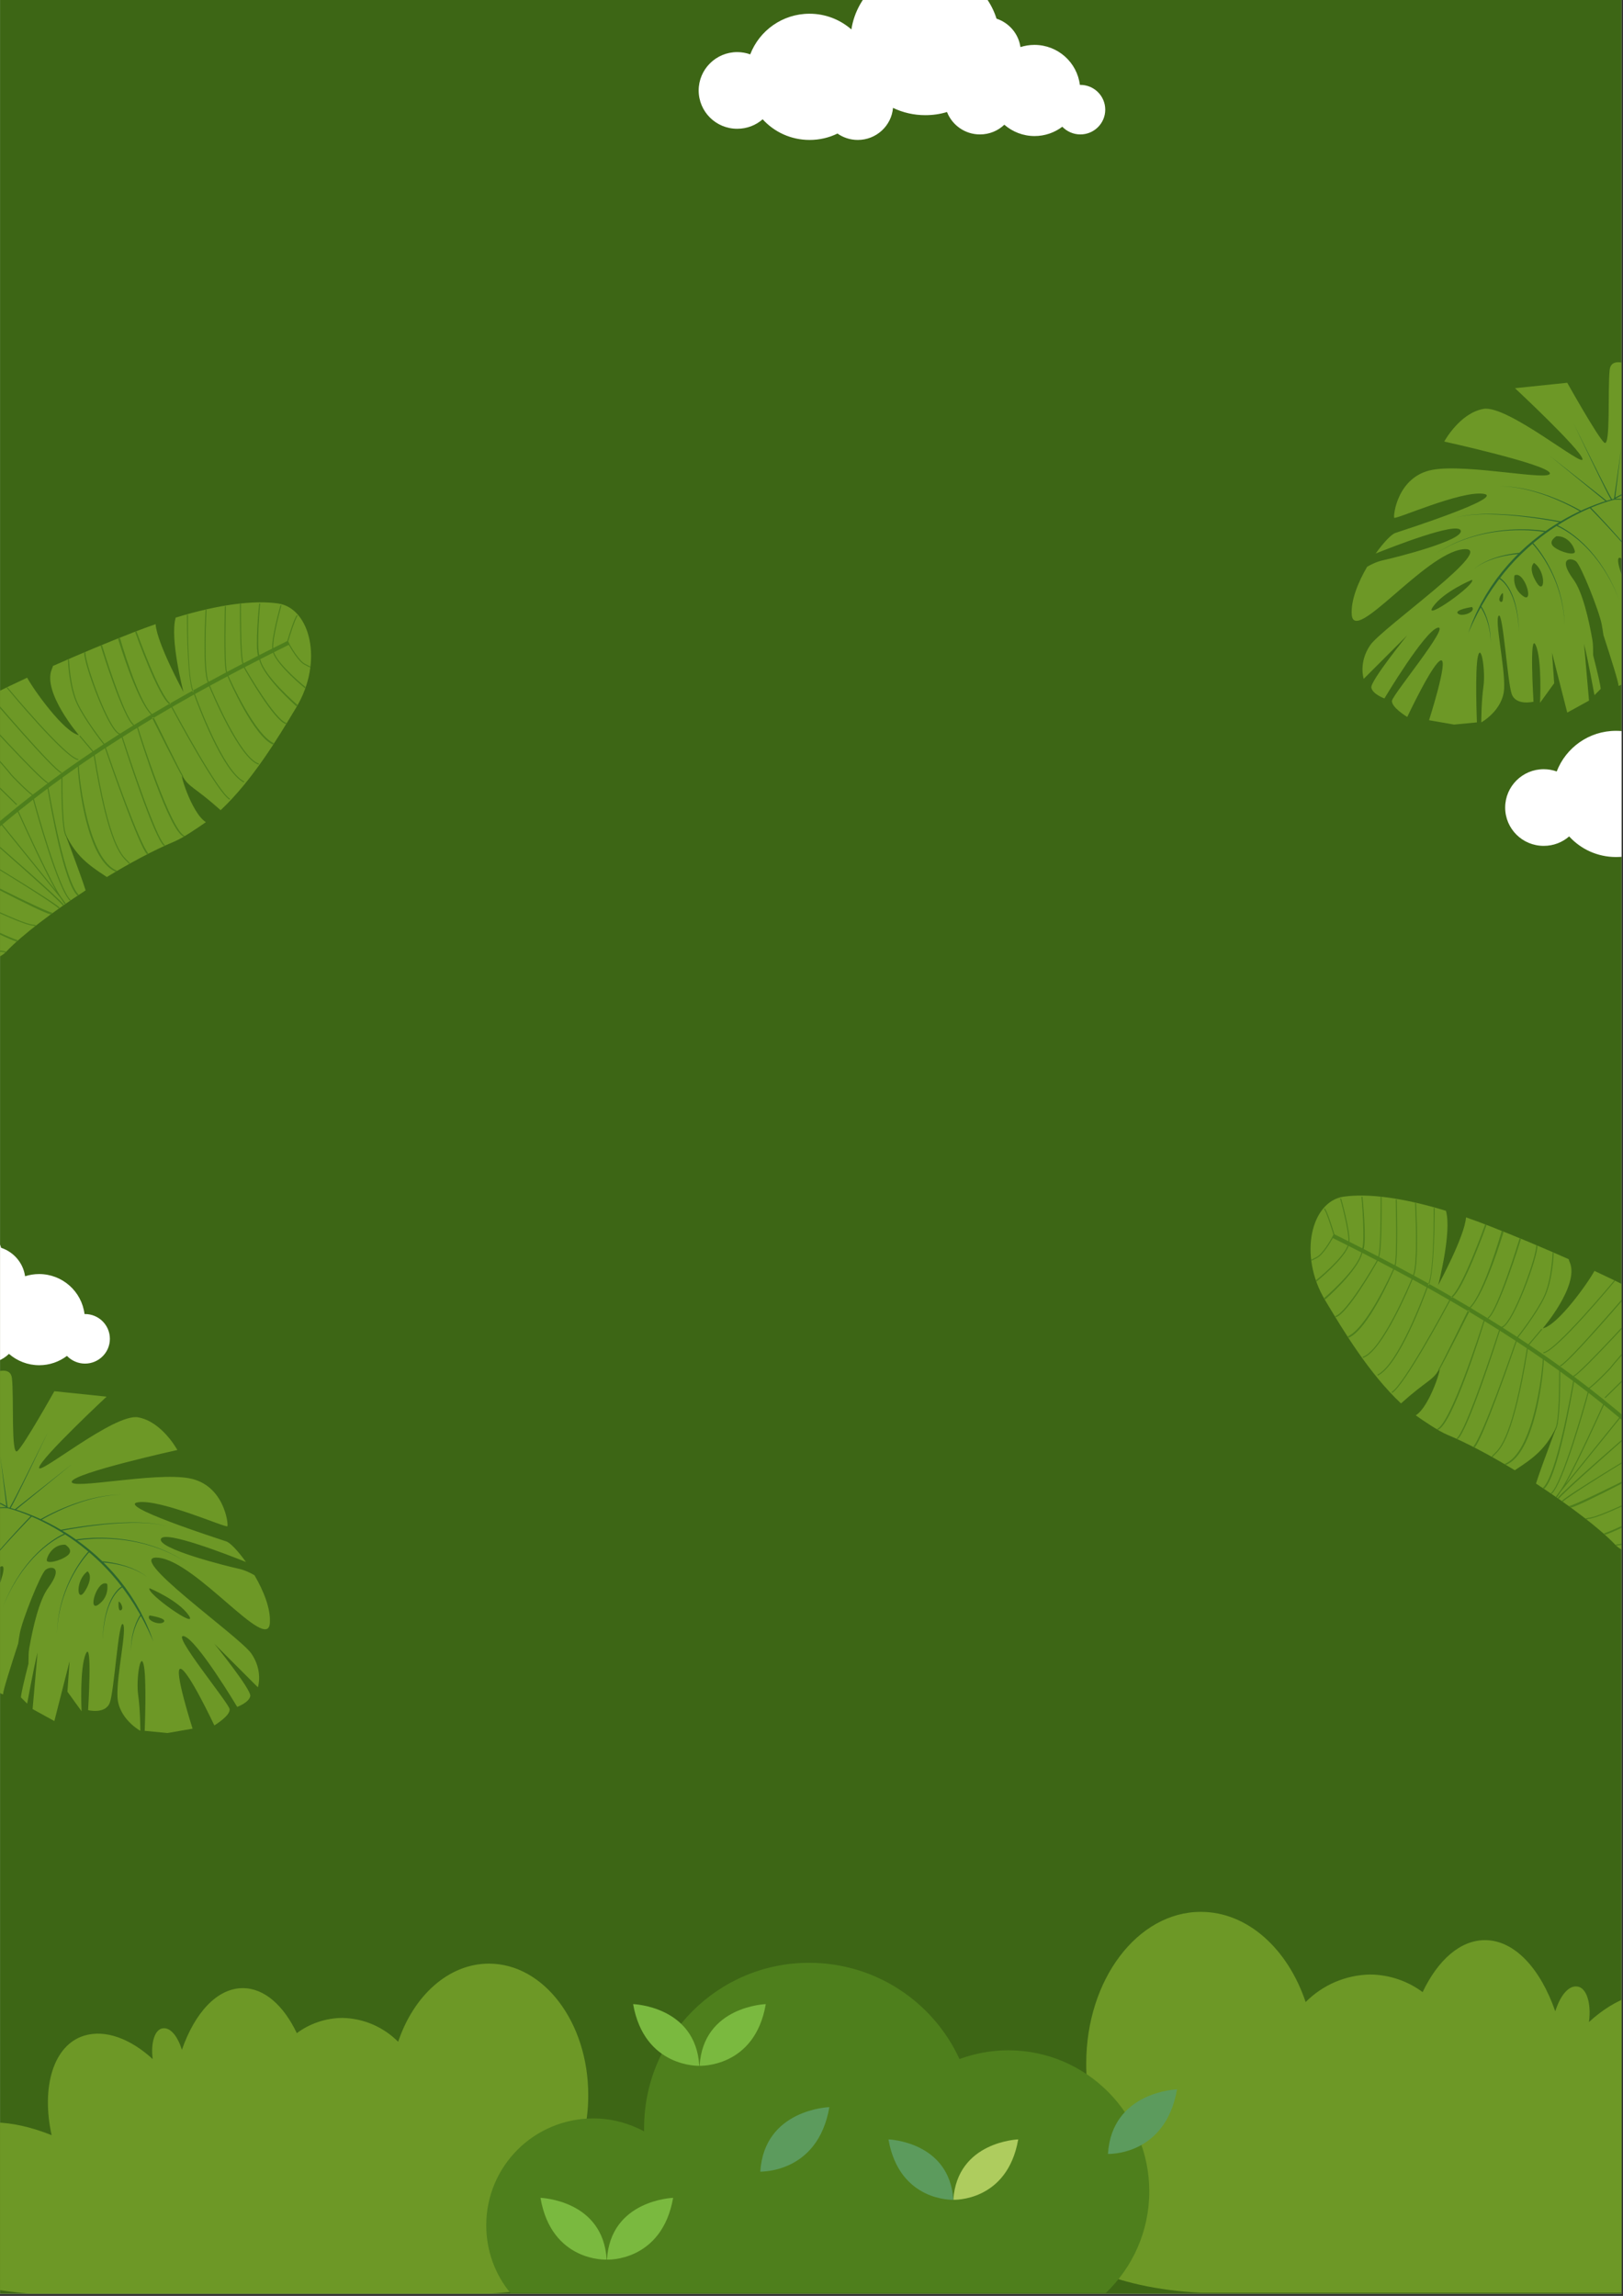 <svg xmlns="http://www.w3.org/2000/svg" xmlns:xlink="http://www.w3.org/1999/xlink" width="794" zoomAndPan="magnify" viewBox="0 0 595.5 842.25" height="1123" preserveAspectRatio="xMidYMid meet" version="1.2"><rect x="0" y="0" width="595.5" height="842.25" fill="#333333" stroke="none"/><defs><clipPath id="c0a405fcc5"><path d="M 0.016 0 L 594.984 0 L 594.984 841.5 L 0.016 841.5 Z M 0.016 0 "/></clipPath><clipPath id="cf3cce84b3"><path d="M 384.148 701.281 L 594.984 701.281 L 594.984 841.461 L 384.148 841.461 Z M 384.148 701.281 "/></clipPath><clipPath id="c4ebb53235"><path d="M 0.016 720.285 L 228.316 720.285 L 228.316 841.5 L 0.016 841.5 Z M 0.016 720.285 "/></clipPath><clipPath id="79c100aa41"><path d="M 178 720.043 L 422 720.043 L 422 841.48 L 178 841.48 Z M 178 720.043 "/></clipPath><clipPath id="66f5cd32ef"><path d="M 256.352 0 L 405.527 0 L 405.527 51.387 L 256.352 51.387 Z M 256.352 0 "/></clipPath><clipPath id="2aeeaa588d"><path d="M 552.266 250.73 L 594.984 250.73 L 594.984 314.449 L 552.266 314.449 Z M 552.266 250.73 "/></clipPath><clipPath id="a320131bc9"><path d="M 0.016 438.582 L 40.316 438.582 L 40.316 502.297 L 0.016 502.297 Z M 0.016 438.582 "/></clipPath><clipPath id="e8e2255ff1"><path d="M 0.016 220.965 L 114.141 220.965 L 114.141 352.73 L 0.016 352.73 Z M 0.016 220.965 "/></clipPath><clipPath id="440ddd20e0"><path d="M 0.016 221.34 L 113.934 221.34 L 113.934 368.52 L 0.016 368.52 Z M 0.016 221.34 "/></clipPath><clipPath id="11cb214ac2"><path d="M 480.852 438.582 L 594.984 438.582 L 594.984 570.348 L 480.852 570.348 Z M 480.852 438.582 "/></clipPath><clipPath id="c63aaa00cd"><path d="M 481.059 438.953 L 594.984 438.953 L 594.984 586.133 L 481.059 586.133 Z M 481.059 438.953 "/></clipPath><clipPath id="2385526c71"><path d="M 495.941 132.879 L 594.984 132.879 L 594.984 265.805 L 495.941 265.805 Z M 495.941 132.879 "/></clipPath><clipPath id="5e0263e2b9"><path d="M 526 155 L 594.984 155 L 594.984 236 L 526 236 Z M 526 155 "/></clipPath><clipPath id="8ac086534c"><path d="M 0.016 502.824 L 99.027 502.824 L 99.027 635.75 L 0.016 635.75 Z M 0.016 502.824 "/></clipPath><clipPath id="bfd0d4551e"><path d="M 0.016 525 L 69 525 L 69 606 L 0.016 606 Z M 0.016 525 "/></clipPath></defs><g id="0cf00e5833"><g clip-rule="nonzero" clip-path="url(#c0a405fcc5)"><path style=" stroke:none;fill-rule:nonzero;fill:#ffffff;fill-opacity:1;" d="M 0.016 0 L 594.984 0 L 594.984 841.5 L 0.016 841.5 Z M 0.016 0 "/><path style=" stroke:none;fill-rule:nonzero;fill:#3d6615;fill-opacity:1;" d="M 0.016 0 L 595.211 0 L 595.211 841.816 L 0.016 841.816 Z M 0.016 0 "/></g><g clip-rule="nonzero" clip-path="url(#cf3cce84b3)"><path style=" stroke:none;fill-rule:nonzero;fill:#6d9826;fill-opacity:1;" d="M 384.285 814.539 C 384.285 828.156 408.93 839.594 440.605 841.066 L 635.41 841.066 C 666.484 838.426 686.992 829.355 686.992 820.859 C 686.992 814.457 675.473 808.93 666.156 805.527 C 671.441 802.801 674.547 799.398 673.375 797.109 C 672.203 794.824 666.949 794.113 660.547 795.504 C 666.922 787.168 668.91 779.164 664.906 773.988 C 659.215 766.664 643.117 767.043 625.824 773.988 C 630.289 753.562 625.09 735.859 612.043 731.855 C 603.137 729.133 592.488 733.082 583.012 741.77 C 583.91 734.906 582.168 729.27 578.816 728.754 C 575.469 728.234 572.445 732.156 570.648 737.848 C 565.199 722.16 555.723 711.73 544.855 711.73 C 535.734 711.73 527.562 719.086 521.98 730.793 C 519.191 728.73 516.152 727.145 512.863 726.043 C 509.574 724.938 506.195 724.371 502.727 724.34 C 500.52 724.379 498.34 724.629 496.184 725.09 C 494.027 725.551 491.934 726.215 489.906 727.078 C 487.875 727.945 485.949 729 484.125 730.238 C 482.301 731.477 480.613 732.879 479.059 734.445 C 472.523 714.973 457.762 701.355 440.605 701.355 C 417.375 701.355 398.555 726.246 398.555 756.941 C 398.523 761.977 399.035 766.957 400.09 771.879 C 401.145 776.805 402.723 781.555 404.82 786.137 C 399.672 786.652 396.023 788.258 395.723 790.465 C 395.422 792.672 398.039 794.523 402.121 795.91 C 391.066 800.73 384.285 807.297 384.285 814.539 Z M 384.285 814.539 "/></g><g clip-rule="nonzero" clip-path="url(#c4ebb53235)"><path style=" stroke:none;fill-rule:nonzero;fill:#6d9826;fill-opacity:1;" d="M 228.195 818.406 C 228.195 830.203 206.844 840.109 179.406 841.387 L 10.637 841.387 C -16.285 839.098 -34.051 831.238 -34.051 823.879 C -34.051 818.332 -24.07 813.543 -16 810.594 C -20.578 808.234 -23.27 805.285 -22.254 803.305 C -21.238 801.324 -16.684 800.711 -11.141 801.914 C -16.66 794.691 -18.383 787.758 -14.914 783.273 C -9.984 776.926 3.961 777.258 18.941 783.273 C 15.07 765.578 19.578 750.242 30.879 746.773 C 38.594 744.414 47.82 747.836 56.031 755.363 C 55.254 749.414 56.762 744.531 59.664 744.082 C 62.566 743.637 65.188 747.031 66.742 751.965 C 71.461 738.375 79.672 729.336 89.086 729.336 C 96.992 729.336 104.07 735.707 108.906 745.852 C 111.32 744.062 113.953 742.691 116.805 741.734 C 119.652 740.781 122.582 740.289 125.586 740.262 C 127.496 740.293 129.387 740.512 131.254 740.91 C 133.125 741.309 134.938 741.883 136.695 742.633 C 138.449 743.387 140.121 744.297 141.699 745.371 C 143.281 746.441 144.746 747.656 146.09 749.016 C 151.754 732.145 164.539 720.348 179.406 720.348 C 199.531 720.348 215.832 741.914 215.832 768.504 C 215.863 772.867 215.418 777.18 214.504 781.445 C 213.59 785.711 212.223 789.828 210.406 793.797 C 214.867 794.246 218.027 795.637 218.289 797.547 C 218.547 799.457 216.281 801.062 212.742 802.266 C 222.32 806.441 228.195 812.129 228.195 818.406 Z M 228.195 818.406 "/></g><g clip-rule="nonzero" clip-path="url(#79c100aa41)"><path style=" stroke:none;fill-rule:nonzero;fill:#4e7f1c;fill-opacity:1;" d="M 248.051 841.207 L 405.695 841.207 C 415.523 831.852 421.684 818.586 421.684 803.898 C 421.684 775.355 398.469 752.141 369.926 752.141 C 363.648 752.141 357.609 753.324 352.043 755.34 C 342.449 734.492 321.367 720.043 296.848 720.043 C 263.449 720.043 236.328 747.168 236.328 780.684 L 236.328 781.871 C 230.762 778.91 224.484 777.133 217.73 777.133 C 195.938 777.133 178.41 794.66 178.41 816.336 C 178.41 825.809 181.727 834.457 187.293 841.207 Z M 248.051 841.207 "/></g><path style=" stroke:none;fill-rule:nonzero;fill:#7ab93f;fill-opacity:1;" d="M 280.977 735.203 C 280.977 735.203 258 735.914 256.699 757.828 C 256.699 757.828 276.949 758.656 280.977 735.203 Z M 280.977 735.203 "/><path style=" stroke:none;fill-rule:nonzero;fill:#7ab93f;fill-opacity:1;" d="M 232.301 735.203 C 232.301 735.203 255.277 735.914 256.578 757.828 C 256.699 757.828 236.445 758.656 232.301 735.203 Z M 232.301 735.203 "/><path style=" stroke:none;fill-rule:nonzero;fill:#7ab93f;fill-opacity:1;" d="M 246.984 806.27 C 246.984 806.27 224.008 806.98 222.707 828.891 C 222.586 829.008 242.84 829.836 246.984 806.27 Z M 246.984 806.27 "/><path style=" stroke:none;fill-rule:nonzero;fill:#7ab93f;fill-opacity:1;" d="M 198.309 806.27 C 198.309 806.27 221.285 806.98 222.586 828.891 C 222.586 829.008 202.336 829.836 198.309 806.27 Z M 198.309 806.27 "/><path style=" stroke:none;fill-rule:nonzero;fill:#aecc5e;fill-opacity:1;" d="M 373.598 784.832 C 373.598 784.832 351.211 785.543 349.789 806.98 C 349.789 806.98 369.57 807.809 373.598 784.832 Z M 373.598 784.832 "/><path style=" stroke:none;fill-rule:nonzero;fill:#5c9b5d;fill-opacity:1;" d="M 325.984 784.832 C 325.984 784.832 348.371 785.543 349.789 806.98 C 349.789 806.98 330.012 807.809 325.984 784.832 Z M 325.984 784.832 "/><path style=" stroke:none;fill-rule:nonzero;fill:#5c9b5d;fill-opacity:1;" d="M 431.867 766.473 C 431.867 766.473 407.945 767.184 406.523 790.16 C 406.523 790.16 427.605 790.988 431.867 766.473 Z M 431.867 766.473 "/><path style=" stroke:none;fill-rule:nonzero;fill:#5c9b5d;fill-opacity:1;" d="M 304.309 772.988 C 304.309 772.988 280.387 773.695 278.965 796.676 C 278.965 796.555 300.047 797.504 304.309 772.988 Z M 304.309 772.988 "/><g clip-rule="nonzero" clip-path="url(#66f5cd32ef)"><path style=" stroke:none;fill-rule:nonzero;fill:#ffffff;fill-opacity:1;" d="M 405.527 40.23 C 405.527 45.25 401.438 49.316 396.398 49.316 C 393.801 49.316 391.445 48.219 389.773 46.496 C 386.938 48.633 383.418 49.91 379.598 49.91 C 375.363 49.91 371.484 48.336 368.5 45.754 C 366.176 47.98 363.012 49.316 359.551 49.316 C 354.062 49.316 349.348 45.902 347.469 41.09 C 344.961 41.863 342.277 42.25 339.5 42.25 C 335.266 42.25 331.238 41.297 327.656 39.574 C 327.09 46.168 321.512 51.336 314.738 51.336 C 311.965 51.336 309.398 50.477 307.281 48.992 C 304.207 50.504 300.715 51.336 297.047 51.336 C 290.215 51.336 284.07 48.426 279.832 43.762 C 277.355 45.93 274.105 47.238 270.523 47.238 C 262.676 47.27 256.352 40.941 256.352 33.191 C 256.352 25.438 262.676 19.113 270.496 19.113 C 272.164 19.113 273.777 19.41 275.27 19.945 C 278.609 11.242 287.082 5.035 297.016 5.035 C 302.895 5.035 308.266 7.203 312.383 10.797 C 314.41 -2.273 325.777 -12.281 339.473 -12.281 C 351.766 -12.281 362.145 -4.234 365.637 6.844 C 370.23 8.359 373.723 12.371 374.41 17.27 C 376.02 16.766 377.75 16.469 379.539 16.469 C 388.133 16.469 395.203 22.883 396.219 31.141 C 396.246 31.141 396.309 31.141 396.336 31.141 C 401.438 31.109 405.527 35.211 405.527 40.23 Z M 405.527 40.23 "/></g><g clip-rule="nonzero" clip-path="url(#2aeeaa588d)"><path style=" stroke:none;fill-rule:nonzero;fill:#ffffff;fill-opacity:1;" d="M 701.438 303.293 C 701.438 308.312 697.352 312.379 692.309 312.379 C 689.715 312.379 687.355 311.281 685.688 309.559 C 682.852 311.699 679.332 312.973 675.512 312.973 C 671.277 312.973 667.398 311.402 664.414 308.816 C 662.086 311.043 658.926 312.379 655.465 312.379 C 649.973 312.379 645.262 308.965 643.379 304.152 C 640.875 304.926 638.188 305.312 635.414 305.312 C 631.18 305.312 627.152 304.363 623.57 302.641 C 623.004 309.23 617.426 314.398 610.652 314.398 C 607.879 314.398 605.312 313.539 603.191 312.055 C 600.121 313.57 596.629 314.398 592.961 314.398 C 586.129 314.398 579.98 311.488 575.746 306.828 C 573.27 308.996 570.016 310.301 566.438 310.301 C 558.59 310.332 552.266 304.004 552.266 296.254 C 552.266 288.5 558.59 282.176 566.406 282.176 C 568.078 282.176 569.688 282.473 571.18 283.008 C 574.523 274.305 582.996 268.098 592.93 268.098 C 598.809 268.098 604.18 270.266 608.297 273.859 C 610.324 260.789 621.691 250.781 635.387 250.781 C 647.676 250.781 658.059 258.832 661.551 269.91 C 666.145 271.422 669.637 275.434 670.32 280.332 C 671.934 279.828 673.664 279.531 675.453 279.531 C 684.047 279.531 691.117 285.945 692.129 294.203 C 692.16 294.203 692.219 294.203 692.25 294.203 C 697.352 294.176 701.438 298.273 701.438 303.293 Z M 701.438 303.293 "/></g><g clip-rule="nonzero" clip-path="url(#a320131bc9)"><path style=" stroke:none;fill-rule:nonzero;fill:#ffffff;fill-opacity:1;" d="M 40.316 491.141 C 40.316 496.16 36.23 500.23 31.188 500.23 C 28.59 500.23 26.234 499.129 24.562 497.406 C 21.73 499.547 18.207 500.824 14.391 500.824 C 10.152 500.824 6.273 499.25 3.293 496.664 C 0.965 498.895 -2.199 500.23 -5.66 500.23 C -11.148 500.23 -15.863 496.812 -17.742 492.004 C -20.25 492.773 -22.934 493.16 -25.707 493.16 C -29.945 493.16 -33.973 492.211 -37.551 490.488 C -38.121 497.082 -43.699 502.25 -50.473 502.25 C -53.246 502.25 -55.812 501.387 -57.93 499.902 C -61.004 501.418 -64.492 502.25 -68.164 502.25 C -74.996 502.25 -81.141 499.34 -85.379 494.676 C -87.855 496.844 -91.105 498.148 -94.688 498.148 C -102.531 498.18 -108.855 491.855 -108.855 484.102 C -108.855 476.352 -102.531 470.023 -94.715 470.023 C -93.043 470.023 -91.434 470.32 -89.941 470.855 C -86.602 462.152 -78.129 455.945 -68.191 455.945 C -62.316 455.945 -56.945 458.113 -52.828 461.707 C -50.801 448.641 -39.434 438.629 -25.738 438.629 C -13.445 438.629 -3.062 446.68 0.426 457.758 C 5.023 459.273 8.512 463.281 9.199 468.184 C 10.809 467.676 12.539 467.379 14.332 467.379 C 22.922 467.379 29.992 473.797 31.008 482.051 C 31.039 482.051 31.098 482.051 31.129 482.051 C 36.23 482.023 40.316 486.121 40.316 491.141 Z M 40.316 491.141 "/></g><g clip-rule="nonzero" clip-path="url(#e8e2255ff1)"><path style=" stroke:none;fill-rule:nonzero;fill:#6d9826;fill-opacity:1;" d="M 108.738 259.453 C 101.754 271.094 92.621 286.227 80.957 297.219 C 71.383 288.664 69.387 288.906 67.145 284.988 C 65.379 281.895 70.133 298.238 75.543 301.598 C 72.574 303.676 67.203 307.367 63.949 308.723 C 56.613 311.781 47.867 316.469 39.199 321.734 C 31.871 316.902 26.445 313.34 22.164 301.414 C 21.141 298.555 29.434 320.215 31.418 326.629 C 19.145 334.609 7.961 343.141 2.359 349.035 C -8.277 360.234 -40.754 340.637 -42.992 337.836 C -42.992 337.836 -45.23 299.203 -44.113 293.047 C -43.117 287.586 -43 287.84 -35.57 281.336 L -22.066 304.398 C -22.066 304.398 -31.012 288.199 -31.586 277.789 C -22.07 268.969 -28.613 268.758 -13.879 260.574 C -7.387 256.969 0.859 252.844 9.969 248.609 C 12.297 252.961 23.379 268.562 28.949 269.684 C 28.949 269.684 15.508 254.008 18.992 245.543 C 19.188 245.074 19.328 244.664 19.426 244.305 C 28.953 240.062 39.043 235.836 48.832 232.016 C 51.656 230.918 54.41 229.898 57.094 228.969 C 57.57 236.004 67.309 253.855 67.309 253.855 C 67.309 253.855 62.203 234.273 64.469 226.559 C 80.223 221.746 93.07 220.102 102.02 221.379 C 113.777 223.059 118.816 242.656 108.738 259.453 "/></g><g clip-rule="nonzero" clip-path="url(#440ddd20e0)"><path style=" stroke:none;fill-rule:nonzero;fill:#4e7f1c;fill-opacity:1;" d="M 55.762 263.293 C 56.164 264.105 66.062 283.793 66.996 285.098 L 67.301 284.879 C 66.387 283.602 56.465 263.305 56.367 263.105 Z M 20.535 326.773 C 16.203 319.203 8.301 301.816 6.492 297.805 C 4.598 299.34 2.727 300.891 0.879 302.453 M 2.59 349.141 C 2.582 349.188 2.602 349.227 2.609 349.238 M 2.195 349.004 C 2.383 349.051 1.684 349.566 1.82 349.52 C 2.492 349.297 0.078 349.273 -3.312 348.629 C -9.789 347.398 -29.129 337.188 -32.945 335.148 C -33.969 336.277 -34.988 337.414 -36.004 338.559 C -34.43 339.883 -25.809 347.098 -24.484 347.652 L -24.629 347.996 C -26.02 347.414 -34.66 340.18 -36.254 338.836 C -44.418 348.059 -52.367 357.895 -60.309 368.52 L -61.504 367.625 C -38.789 337.242 -16.051 313.277 11.766 291.715 C 10.289 290.902 3.922 284.492 3.438 283.684 C 3 282.957 -9.316 269.102 -15.766 261.875 L -15.488 261.629 C -14.727 262.48 3.191 282.555 3.754 283.492 C 4.316 284.426 11.273 291.273 12.004 291.426 L 12.004 291.531 C 13.805 290.137 15.629 288.75 17.477 287.375 C 14.223 285.852 -9.258 259.906 -10.262 258.797 L -9.984 258.547 C -9.738 258.82 14.66 285.781 17.668 287.055 L 17.559 287.316 C 22.812 283.398 28.254 279.555 33.914 275.758 L 29.117 270.082 L 29.402 269.844 L 34.223 275.551 C 35.469 274.715 36.723 273.883 37.988 273.055 C 37.23 272.09 31.301 264.473 28.344 258.473 C 25.191 252.074 24.922 242.066 24.918 241.969 L 25.293 241.781 C 25.34 241.551 25.562 251.98 28.68 258.309 C 31.652 264.344 37.66 272.035 38.305 272.852 C 40.078 271.691 41.871 270.535 43.691 269.379 C 43.332 269.23 42.941 268.93 42.512 268.469 C 38.203 263.852 30.719 243.156 30.891 239.332 L 31.336 239.215 C 31.164 243.004 38.516 263.637 42.785 268.215 C 43.301 268.77 43.746 269.066 44.113 269.113 C 45.703 268.105 47.305 267.102 48.93 266.098 C 45.188 263.461 37.238 237.902 36.91 236.836 L 37.422 236.648 C 37.504 236.91 45.512 263.25 49.148 265.797 L 48.945 266.09 C 51.074 264.777 53.238 263.465 55.43 262.156 C 50.086 256.801 43.566 235.164 43.305 234.27 L 44.004 233.941 C 44.066 234.164 50.473 256.785 55.762 261.957 C 62.289 258.066 69.098 254.191 76.219 250.305 C 74.234 246.168 75.371 224.566 75.422 223.633 L 75.793 223.656 C 75.781 223.883 74.613 246.078 76.547 250.125 C 78.645 248.98 80.777 247.832 82.934 246.688 C 81.938 242.852 82.488 223.254 82.512 222.398 L 82.887 222.406 C 82.879 222.617 82.316 242.57 83.27 246.508 C 85.145 245.508 87.043 244.512 88.961 243.512 C 87.879 240.23 88.043 222.121 88.051 221.344 L 88.422 221.344 C 88.422 221.535 88.254 239.977 89.293 243.34 C 92.75 241.539 96.281 239.734 99.883 237.922 C 99.566 233.855 102.785 222.477 102.926 221.977 L 103.285 222.078 C 103.25 222.199 100.023 233.613 100.246 237.738 C 101.945 236.883 103.656 236.027 105.387 235.172 C 106.043 232.98 107.984 226.695 108.938 225.637 L 109.219 225.887 C 108.324 226.879 106.398 233.102 105.746 235.27 L 106.297 236.383 C 106.297 236.387 106.293 236.387 106.289 236.391 C 107.148 237.914 109.801 242.41 111.902 243.512 C 113.012 244.094 113.457 244.32 113.637 244.41 L 113.648 244.387 C 113.797 244.473 113.953 244.559 113.859 244.727 C 113.832 244.781 113.809 244.816 113.746 244.816 C 113.707 244.816 113.656 244.805 113.582 244.777 L 113.578 244.777 C 113.574 244.777 113.57 244.773 113.566 244.77 C 113.312 244.672 112.805 244.406 111.73 243.844 C 109.5 242.676 106.816 238.102 105.953 236.555 C 104.117 237.465 102.301 238.375 100.5 239.281 C 102.254 244.145 112.023 251.965 112.125 252.047 L 111.945 252.535 C 111.527 252.191 101.992 244.41 100.168 239.449 C 98.59 240.242 97.027 241.035 95.484 241.824 C 96.918 248.199 109.016 258.473 109.141 258.578 L 108.859 259.184 C 108.352 258.754 96.688 248.496 95.137 242.004 C 93.34 242.922 91.562 243.84 89.801 244.758 C 90.84 246.656 100.949 264 105.082 265.203 L 104.895 265.625 C 100.566 264.363 90.555 246.93 89.469 244.93 C 87.559 245.926 85.668 246.922 83.801 247.914 C 84.586 249.758 93.637 269.648 100.461 272.625 L 100.133 273.137 C 93.133 270.082 84.391 250.27 83.473 248.09 C 81.301 249.25 79.156 250.402 77.043 251.555 C 77.543 252.766 88.035 277.996 95.012 280.145 L 94.902 280.5 C 87.754 278.301 77.504 253.656 76.715 251.734 C 74.969 252.688 73.238 253.641 71.527 254.594 C 72.59 257.527 82 283.047 89.621 286.684 L 89.461 287.023 C 81.664 283.301 72.414 258.164 71.195 254.781 C 68.488 256.293 65.828 257.805 63.211 259.316 C 65.086 262.809 80.109 290.629 84.41 293.035 L 84.227 293.363 C 79.785 290.875 64.883 263.23 62.887 259.504 C 58.691 261.934 54.609 264.367 50.633 266.809 C 51.758 270.621 62.844 304.949 67.832 306.668 L 67.395 306.887 C 62.211 305.102 51.621 271.496 50.301 267.012 C 48.504 268.117 46.73 269.227 44.977 270.34 C 45.785 272.891 57.246 307.984 60.582 310.09 L 60.211 310.309 C 56.758 308.129 45.746 274.016 44.648 270.543 C 42.688 271.785 40.754 273.035 38.844 274.285 C 41.09 280.777 51.094 309.375 54.453 313.109 L 53.895 313.355 C 50.887 310.016 40.852 281.246 38.52 274.496 C 37.25 275.328 35.992 276.168 34.742 277.008 C 39.957 309.121 44.527 313.547 46.73 315.676 C 47.148 316.078 47.477 316.395 47.711 316.812 L 47.387 316.996 C 47.18 316.625 46.867 316.324 46.473 315.941 C 44.246 313.789 39.625 309.32 34.402 277.234 C 32.551 278.48 30.723 279.73 28.918 280.984 C 29.137 286.707 32.57 315.312 42.93 319.422 L 42.508 319.797 C 31.938 315.602 28.777 287.582 28.547 281.242 C 26.645 282.57 24.766 283.902 22.906 285.246 C 22.883 288.621 22.871 304.539 24.492 306.648 L 24.195 306.875 C 22.523 304.699 22.508 289.457 22.531 285.516 C 20.93 286.676 19.348 287.84 17.781 289.016 C 18.566 293.57 23.961 323.969 28.945 328.27 L 28.465 328.566 C 23.387 324.18 18.352 294.551 17.445 289.266 C 15.762 290.531 14.094 291.801 12.445 293.082 C 13.496 296.984 21.742 326.543 25.969 330.203 L 25.711 330.457 C 21.398 326.727 13.355 297.918 12.125 293.328 C 10.324 294.73 8.547 296.141 6.789 297.562 C 8.738 301.871 19.078 324.605 22.512 329.219 L 24.195 331.531 L 23.754 331.742 C 23.641 331.617 22.355 329.633 22.227 329.457 L 0.594 302.691 C -1.051 304.086 -2.68 305.492 -4.293 306.906 C -0.602 310.062 21.848 329.605 23.473 331.93 L 23.098 332.238 C 21.512 329.973 -1.141 310.094 -4.574 307.156 C -6.594 308.934 -8.586 310.734 -10.559 312.555 C -5.523 315.438 20.652 331.293 21.918 333.016 L 21.543 333.297 C 20.504 331.879 -0.055 318.992 -10.848 312.82 C -12.625 314.465 -14.383 316.121 -16.125 317.805 C -13.109 319.363 15.406 333.98 19.367 334.914 L 18.527 335.426 C 14.422 334.461 -13.832 319.41 -16.41 318.078 C -18.355 319.957 -20.281 321.867 -22.191 323.797 C -17.391 326.262 7.961 339.18 12.16 339.18 C 12.199 339.18 13.27 339.441 13.301 339.441 L 12.867 339.828 C 12.832 339.832 12.211 339.551 12.176 339.551 C 7.789 339.551 -17.836 326.461 -22.469 324.074 C -24.016 325.645 -25.551 327.23 -27.078 328.836 C -22.367 331.324 1.645 343.469 6.488 344.898 L 6.066 345.414 C 1.16 343.961 -22.832 331.504 -27.344 329.117 C -29.137 331.008 -30.918 332.922 -32.688 334.867 C -28.691 336.996 -9.625 347.051 -3.246 348.262 M -43.074 334.145 L -43.367 334.379 C -43.281 334.48 -41.316 336.918 -39.41 337.426 L -37.543 337.926 L -37.449 337.562 L -39.312 337.066 C -41.098 336.59 -43.055 334.168 -43.074 334.145 Z M -34.703 332.867 C -34.715 332.867 -35.949 332.488 -38.355 331.934 C -40.652 331.402 -43.418 322.996 -43.445 322.91 L -43.801 323.027 C -43.688 323.383 -40.941 331.719 -38.441 332.297 C -36.051 332.848 -34.828 333.223 -34.812 333.227 Z M -33.527 325.098 C -31.379 326.031 -28.863 327.152 -28.863 327.152 L -28.711 326.812 C -28.711 326.812 -31.23 325.691 -33.379 324.758 C -35.449 323.855 -43.945 311.234 -44.027 311.105 L -44.34 311.312 C -43.988 311.836 -35.699 324.156 -33.527 325.098 Z M -34.938 313.988 C -33.02 314.992 -24.609 322.383 -24.523 322.457 L -24.277 322.176 C -24.625 321.871 -32.809 314.684 -34.766 313.656 C -36.32 312.844 -41.898 299.035 -43.918 293.785 L -44.266 293.922 C -43.969 294.695 -36.938 312.941 -34.938 313.988 Z M -27.938 309.605 C -25.734 310.703 -18.055 316.16 -17.977 316.215 L -17.762 315.91 C -18.078 315.688 -25.543 310.383 -27.77 309.27 C -29.555 308.379 -36.664 291.457 -39.25 285.012 L -39.598 285.148 C -39.215 286.102 -30.211 308.465 -27.938 309.605 Z M -22.75 303.422 C -22.406 303.719 -14.309 310.727 -12.711 311.383 L -12.57 311.039 C -14.109 310.406 -22.422 303.211 -22.504 303.137 Z M -5.57 305.945 L -5.34 305.652 C -5.426 305.586 -13.934 298.828 -15.398 297.27 C -16.859 295.723 -27.762 274.293 -27.875 274.078 L -28.207 274.246 C -27.754 275.133 -17.164 295.941 -15.672 297.527 C -14.184 299.105 -5.922 305.664 -5.57 305.945 Z M -7.898 293.535 C -4.734 295.84 -0.82 299.43 -0.484 300.012 L -0.16 299.824 C -0.547 299.152 -4.559 295.504 -7.68 293.234 C -10.699 291.039 -24.941 270.438 -25.086 270.23 L -25.395 270.441 C -24.805 271.293 -10.969 291.305 -7.898 293.535 Z M 5.332 294.66 C 5.688 295.004 5.918 295.227 5.984 295.293 L 6.246 295.027 C 6.18 294.961 5.949 294.738 5.594 294.391 C -2.504 286.527 -7.047 281.852 -7.914 280.5 C -9.398 278.18 -20.793 265.789 -21.277 265.266 L -21.551 265.516 C -21.434 265.645 -9.695 278.41 -8.227 280.703 C -7.344 282.078 -2.785 286.773 5.332 294.66 Z M 22.465 283.664 L 22.613 283.324 C 19.332 281.863 -3.246 255.371 -3.473 255.102 L -3.824 255.336 C -2.895 256.426 19.105 282.172 22.465 283.664 Z M 28.676 278.828 L 28.723 278.457 C 24.184 277.91 2.941 252.371 2.73 252.117 L 2.406 252.281 C 3.266 253.328 23.988 278.266 28.676 278.828 Z M 62.246 258.391 L 62.668 258.16 C 58.664 255.609 50.148 231.793 50.07 231.562 L 49.555 231.75 C 49.883 232.688 58.133 255.773 62.246 258.391 Z M 70.957 253.43 C 68.727 248.789 68.949 225.746 68.949 225.516 L 68.578 225.512 C 68.566 226.461 68.566 249.383 70.832 254.098 Z M 94.723 240.801 C 93.477 237.562 95.016 222.023 95.082 221.387 L 95.453 221.426 C 95.438 221.582 94.023 237.41 95.234 240.566 L 94.723 240.801 "/></g><g clip-rule="nonzero" clip-path="url(#11cb214ac2)"><path style=" stroke:none;fill-rule:nonzero;fill:#6d9826;fill-opacity:1;" d="M 486.254 477.07 C 493.238 488.711 502.375 503.844 514.035 514.836 C 523.609 506.277 525.609 506.523 527.848 502.605 C 529.617 499.512 524.863 515.855 519.449 519.215 C 522.418 521.293 527.789 524.98 531.047 526.34 C 538.383 529.395 547.125 534.086 555.797 539.352 C 563.121 534.52 568.547 530.953 572.828 519.027 C 573.855 516.168 565.562 537.832 563.574 544.242 C 575.852 552.227 587.035 560.758 592.633 566.652 C 603.273 577.848 635.746 558.254 637.984 555.453 C 637.984 555.453 640.227 516.82 639.105 510.66 C 638.113 505.199 637.992 505.457 630.562 498.949 L 617.062 522.016 C 617.062 522.016 626.004 505.812 626.578 495.402 C 617.066 486.582 623.605 486.375 608.871 478.188 C 602.383 474.582 594.137 470.461 585.023 466.223 C 582.699 470.578 571.613 486.18 566.047 487.301 C 566.047 487.301 579.484 471.621 576 463.16 C 575.805 462.688 575.664 462.281 575.566 461.922 C 566.039 457.68 555.949 453.453 546.164 449.633 C 543.34 448.531 540.586 447.516 537.898 446.582 C 537.422 453.621 527.688 471.469 527.688 471.469 C 527.688 471.469 532.793 451.887 530.523 444.172 C 514.773 439.363 501.926 437.719 492.973 438.996 C 481.215 440.676 476.176 460.273 486.254 477.07 "/></g><g clip-rule="nonzero" clip-path="url(#c63aaa00cd)"><path style=" stroke:none;fill-rule:nonzero;fill:#4e7f1c;fill-opacity:1;" d="M 539.234 480.906 C 538.828 481.723 528.93 501.41 528 502.711 L 527.695 502.496 C 528.609 501.215 538.527 480.922 538.625 480.719 Z M 574.461 544.387 C 578.789 536.82 586.695 519.43 588.504 515.422 C 590.398 516.957 592.266 518.508 594.113 520.066 M 592.402 566.754 C 592.414 566.805 592.395 566.844 592.383 566.855 M 592.797 566.621 C 592.613 566.668 593.312 567.18 593.172 567.133 C 592.504 566.91 594.918 566.887 598.309 566.246 C 604.785 565.016 624.125 554.805 627.938 552.766 C 628.961 553.895 629.984 555.027 631 556.176 C 629.422 557.496 620.801 564.715 619.477 565.266 L 619.621 565.609 C 621.016 565.031 629.652 557.793 631.246 556.453 C 639.414 565.676 647.363 575.512 655.305 586.133 L 656.5 585.238 C 633.785 554.859 611.047 530.895 583.23 509.332 C 584.703 508.52 591.074 502.105 591.559 501.301 C 591.992 500.574 604.309 486.715 610.762 479.492 L 610.484 479.242 C 609.719 480.098 591.801 500.172 591.238 501.109 C 590.68 502.043 583.723 508.891 582.988 509.043 L 582.992 509.148 C 581.188 507.754 579.363 506.367 577.52 504.992 C 580.773 503.469 604.254 477.52 605.254 476.414 L 604.977 476.164 C 604.73 476.434 580.336 503.395 577.328 504.672 L 577.438 504.93 C 572.18 501.016 566.738 497.172 561.082 493.375 L 565.879 487.699 L 565.594 487.457 L 560.77 493.164 C 559.527 492.332 558.27 491.5 557.004 490.672 C 557.766 489.703 563.695 482.086 566.648 476.09 C 569.805 469.688 570.074 459.684 570.074 459.582 L 569.703 459.398 C 569.656 459.168 569.434 469.598 566.316 475.926 C 563.34 481.961 557.332 489.652 556.691 490.465 C 554.914 489.305 553.121 488.148 551.305 486.996 C 551.66 486.844 552.051 486.547 552.48 486.086 C 556.789 481.469 564.277 460.773 564.102 456.949 L 563.66 456.832 C 563.832 460.617 556.48 481.254 552.207 485.832 C 551.691 486.383 551.246 486.684 550.883 486.73 C 549.293 485.723 547.688 484.719 546.062 483.715 C 549.809 481.078 557.754 455.52 558.082 454.449 L 557.57 454.266 C 557.488 454.527 549.48 480.867 545.844 483.414 L 546.051 483.707 C 543.918 482.391 541.758 481.082 539.562 479.77 C 544.906 474.414 551.426 452.781 551.691 451.883 L 550.992 451.559 C 550.926 451.777 544.523 474.398 539.23 479.574 C 532.703 475.68 525.898 471.805 518.777 467.918 C 520.758 463.785 519.621 442.184 519.574 441.25 L 519.199 441.27 C 519.215 441.5 520.383 463.691 518.449 467.742 C 516.348 466.598 514.219 465.449 512.062 464.301 C 513.059 460.465 512.504 440.867 512.48 440.012 L 512.109 440.023 C 512.113 440.23 512.68 460.184 511.723 464.121 C 509.848 463.125 507.953 462.129 506.035 461.129 C 507.113 457.844 506.953 439.734 506.945 438.957 L 506.57 438.961 C 506.574 439.152 506.738 457.594 505.699 460.957 C 502.242 459.156 498.715 457.352 495.109 455.535 C 495.426 451.469 492.211 440.094 492.066 439.594 L 491.707 439.695 C 491.742 439.816 494.969 451.23 494.746 455.355 C 493.047 454.5 491.34 453.645 489.609 452.785 C 488.953 450.598 487.008 444.312 486.055 443.254 L 485.777 443.504 C 486.672 444.492 488.594 450.719 489.246 452.887 L 488.695 454 C 488.699 454 488.703 454.004 488.703 454.004 C 487.848 455.531 485.195 460.027 483.09 461.129 C 481.984 461.711 481.535 461.938 481.355 462.023 L 481.344 462.004 C 481.195 462.086 481.043 462.176 481.133 462.344 C 481.16 462.395 481.184 462.434 481.246 462.434 C 481.285 462.434 481.336 462.422 481.414 462.391 L 481.414 462.395 C 481.422 462.391 481.426 462.391 481.43 462.387 C 481.684 462.289 482.188 462.023 483.266 461.457 C 485.492 460.293 488.18 455.715 489.039 454.172 C 490.879 455.082 492.691 455.992 494.492 456.895 C 492.738 461.758 482.969 469.578 482.867 469.664 L 483.047 470.148 C 483.469 469.809 493 462.027 494.828 457.066 C 496.402 457.859 497.965 458.652 499.512 459.441 C 498.078 465.816 485.977 476.09 485.855 476.195 L 486.133 476.801 C 486.641 476.371 498.305 466.113 499.859 459.617 C 501.656 460.539 503.434 461.457 505.191 462.375 C 504.156 464.273 494.043 481.613 489.914 482.82 L 490.102 483.238 C 494.43 481.977 504.438 464.547 505.523 462.547 C 507.434 463.543 509.324 464.539 511.191 465.531 C 510.406 467.375 501.355 487.266 494.531 490.238 L 494.859 490.754 C 501.863 487.699 510.602 467.883 511.523 465.707 C 513.695 466.863 515.836 468.016 517.949 469.172 C 517.453 470.383 506.961 495.613 499.984 497.758 L 500.094 498.117 C 507.242 495.918 517.492 471.273 518.281 469.352 C 520.023 470.305 521.758 471.258 523.465 472.211 C 522.406 475.145 512.992 500.664 505.371 504.301 L 505.531 504.637 C 513.332 500.914 522.582 475.777 523.797 472.395 C 526.504 473.906 529.164 475.422 531.781 476.934 C 529.91 480.422 514.887 508.246 510.586 510.652 L 510.77 510.977 C 515.207 508.492 530.113 480.844 532.105 477.121 C 536.301 479.551 540.387 481.984 544.363 484.426 C 543.238 488.238 532.152 522.562 527.164 524.285 L 527.598 524.504 C 532.781 522.715 543.375 489.109 544.691 484.629 C 546.488 485.734 548.262 486.84 550.02 487.953 C 549.211 490.508 537.746 525.602 534.41 527.707 L 534.785 527.926 C 538.234 525.746 549.246 491.633 550.344 488.16 C 552.305 489.402 554.242 490.648 556.152 491.902 C 553.906 498.395 543.898 526.992 540.539 530.723 L 541.098 530.973 C 544.109 527.629 554.145 498.859 556.473 492.113 C 557.746 492.945 559.004 493.781 560.25 494.621 C 555.035 526.738 550.465 531.164 548.262 533.293 C 547.848 533.695 547.516 534.012 547.281 534.426 L 547.605 534.609 C 547.816 534.242 548.129 533.941 548.523 533.559 C 550.75 531.406 555.367 526.938 560.594 494.852 C 562.445 496.094 564.273 497.344 566.078 498.602 C 565.859 504.32 562.422 532.93 552.066 537.039 L 552.484 537.414 C 563.059 533.215 566.215 505.195 566.445 498.859 C 568.352 500.184 570.23 501.52 572.086 502.859 C 572.109 506.234 572.125 522.156 570.504 524.266 L 570.797 524.492 C 572.473 522.316 572.488 507.074 572.461 503.133 C 574.062 504.293 575.645 505.457 577.211 506.633 C 576.426 511.188 571.031 541.582 566.051 545.887 L 566.527 546.184 C 571.609 541.797 576.641 512.168 577.547 506.883 C 579.234 508.145 580.898 509.418 582.551 510.699 C 581.5 514.598 573.254 544.16 569.023 547.816 L 569.281 548.074 C 573.598 544.34 581.637 515.535 582.871 510.945 C 584.668 512.344 586.445 513.754 588.203 515.176 C 586.258 519.484 575.918 542.219 572.48 546.836 L 570.797 549.148 L 571.242 549.355 C 571.352 549.234 572.637 547.25 572.77 547.074 L 594.402 520.309 C 596.047 521.703 597.676 523.105 599.285 524.523 C 595.594 527.68 573.148 547.223 571.523 549.543 L 571.895 549.855 C 573.48 547.59 596.133 527.711 599.57 524.773 C 601.59 526.551 603.582 528.352 605.555 530.172 C 600.52 533.051 574.34 548.906 573.074 550.633 L 573.449 550.91 C 574.492 549.496 595.047 536.605 605.84 530.438 C 607.617 532.078 609.379 533.738 611.121 535.418 C 608.102 536.977 579.586 551.598 575.629 552.531 L 576.469 553.043 C 580.57 552.078 608.824 537.027 611.402 535.691 C 613.352 537.574 615.277 539.48 617.188 541.414 C 612.387 543.879 587.031 556.797 582.832 556.797 C 582.797 556.797 581.727 557.059 581.695 557.055 L 582.129 557.445 C 582.164 557.445 582.781 557.168 582.816 557.168 C 587.203 557.168 612.832 544.078 617.461 541.691 C 619.008 543.262 620.547 544.848 622.074 546.449 C 617.363 548.941 593.352 561.082 588.504 562.516 L 588.926 563.027 C 593.832 561.578 617.824 549.121 622.34 546.734 C 624.133 548.621 625.914 550.539 627.68 552.48 C 623.688 554.613 604.617 564.668 598.238 565.879 M 638.066 551.762 L 638.359 551.992 C 638.277 552.098 636.309 554.535 634.406 555.043 L 632.539 555.543 L 632.441 555.18 L 634.309 554.684 C 636.094 554.207 638.047 551.785 638.066 551.762 Z M 629.699 550.484 C 629.711 550.48 630.945 550.105 633.352 549.547 C 635.648 549.02 638.414 540.613 638.441 540.527 L 638.797 540.645 C 638.68 540.996 635.934 549.336 633.434 549.914 C 631.043 550.465 629.82 550.84 629.809 550.84 Z M 628.52 542.715 C 626.375 543.648 623.855 544.77 623.855 544.77 L 623.703 544.426 C 623.703 544.426 626.223 543.309 628.371 542.371 C 630.445 541.473 638.938 528.852 639.023 528.723 L 639.332 528.93 C 638.98 529.453 630.691 541.773 628.52 542.715 Z M 629.934 531.605 C 628.016 532.609 619.602 539.996 619.516 540.07 L 619.27 539.793 C 619.621 539.484 627.801 532.297 629.758 531.273 C 631.316 530.457 636.891 516.652 638.91 511.402 L 639.258 511.535 C 638.961 512.312 631.93 530.559 629.934 531.605 Z M 622.93 527.219 C 620.73 528.32 613.047 533.777 612.969 533.832 L 612.754 533.527 C 613.07 533.301 620.535 528 622.762 526.887 C 624.551 525.992 631.656 509.07 634.246 502.629 L 634.59 502.766 C 634.211 503.719 625.207 526.082 622.93 527.219 Z M 617.742 521.035 C 617.398 521.332 609.305 528.34 607.707 529 L 607.566 528.656 C 609.105 528.02 617.414 520.824 617.5 520.754 Z M 600.566 523.559 L 600.336 523.266 C 600.422 523.199 608.926 516.445 610.391 514.887 C 611.852 513.34 622.758 491.91 622.867 491.695 L 623.199 491.863 C 622.75 492.75 612.16 513.555 610.664 515.145 C 609.18 516.723 600.918 523.281 600.566 523.559 Z M 602.895 511.152 C 599.73 513.457 595.812 517.047 595.48 517.629 L 595.156 517.441 C 595.539 516.77 599.555 513.121 602.676 510.852 C 605.691 508.656 619.938 488.055 620.078 487.848 L 620.387 488.059 C 619.801 488.91 605.961 508.922 602.895 511.152 Z M 589.66 512.273 C 589.305 512.617 589.078 512.84 589.012 512.906 L 588.746 512.645 C 588.812 512.578 589.043 512.352 589.402 512.008 C 597.496 504.141 602.039 499.469 602.906 498.117 C 604.391 495.797 615.789 483.406 616.27 482.879 L 616.547 483.133 C 616.426 483.262 604.688 496.023 603.223 498.32 C 602.34 499.695 597.777 504.391 589.66 512.273 Z M 572.531 501.281 L 572.379 500.941 C 575.66 499.48 598.242 472.984 598.469 472.719 L 598.816 472.953 C 597.891 474.043 575.891 499.789 572.531 501.281 Z M 566.316 496.445 L 566.273 496.074 C 570.812 495.527 592.051 469.988 592.262 469.73 L 592.59 469.895 C 591.727 470.945 571.004 495.879 566.316 496.445 Z M 532.746 476.008 L 532.328 475.773 C 536.332 473.227 544.844 449.406 544.926 449.18 L 545.438 449.363 C 545.109 450.305 536.859 473.391 532.746 476.008 Z M 524.039 471.047 C 526.27 466.406 526.047 443.363 526.043 443.129 L 526.418 443.125 C 526.426 444.078 526.426 467 524.16 471.715 Z M 500.273 458.418 C 501.516 455.176 499.98 439.641 499.914 439.004 L 499.543 439.043 C 499.559 439.195 500.973 455.027 499.758 458.184 L 500.273 458.418 "/></g><g clip-rule="nonzero" clip-path="url(#2385526c71)"><path style=" stroke:none;fill-rule:nonzero;fill:#6d9826;fill-opacity:1;" d="M 610.039 213.219 C 608.289 213.992 603.82 203.961 604.328 201.379 C 604.641 199.789 605.859 199.891 607.551 200.965 C 607.551 200.965 611.793 212.445 610.039 213.219 Z M 570.254 200.715 C 567.656 198.719 571.051 196.719 571.051 196.719 C 575.441 196.52 577.641 200.715 577.84 202.312 C 578.039 203.91 572.848 202.711 570.254 200.715 Z M 563.664 213.492 C 560.469 208.102 562.863 206.504 562.863 206.504 C 567.457 209.699 566.859 218.883 563.664 213.492 Z M 558.871 218.684 C 554.676 215.688 555.676 211.098 555.676 211.098 C 559.27 209.102 563.062 221.68 558.871 218.684 Z M 550.484 220.68 C 549.289 219.883 551.484 216.688 551.484 217.887 C 551.484 218.484 551.684 221.48 550.484 220.68 Z M 534.91 225.074 C 533.512 223.676 540.102 222.676 540.102 222.676 C 541.699 224.473 536.309 226.469 534.91 225.074 Z M 525.727 222.676 C 529.52 217.086 540.102 212.695 540.102 212.695 C 541.699 214.289 521.934 228.266 525.727 222.676 Z M 635.742 173.16 C 625.227 175.688 608.988 171.961 608.988 171.961 C 608.988 171.961 622.965 160.781 631.484 162.91 C 632.27 163.105 630.152 152.129 628.953 149.734 C 628.352 148.531 624.613 153.527 620.301 155.59 C 616.02 157.637 611.172 157.797 608.188 161.18 L 595.41 178.352 C 595.809 176.355 606.59 144.406 606.191 140.812 C 605.793 137.219 591.418 128.434 590.617 135.621 C 589.82 142.809 591.016 164.375 588.621 162.379 C 586.227 160.379 575.043 140.414 575.043 140.414 L 555.875 142.41 C 555.875 142.41 579.836 164.773 580.633 168.367 C 581.434 171.961 553.078 148.402 544.293 150 C 535.508 151.594 529.918 161.977 529.918 161.977 C 529.918 161.977 567.855 170.363 568.656 173.559 C 569.453 176.754 538.305 169.965 525.527 172.363 C 512.746 174.758 511.152 189.133 511.551 189.934 C 511.949 190.73 535.91 179.949 544.293 181.148 C 552.684 182.344 515.543 194.324 511.949 195.523 C 510.547 195.988 507.68 198.957 504.754 203.062 C 511.102 200.512 534.359 191.422 535.91 194.523 C 537.707 198.117 511.352 204.707 507.555 205.504 C 505.172 206.008 502.945 207.141 501.621 207.914 C 498.289 213.609 495.602 220.238 495.977 225.473 C 496.773 236.652 522.73 203.109 536.707 201.512 C 550.684 199.914 507.156 230.266 502.766 236.652 C 498.371 243.043 500.367 249.031 500.367 249.031 L 516.34 233.059 C 516.34 233.059 502.766 249.832 503.164 252.227 C 503.562 254.625 507.957 256.219 507.957 256.219 C 507.957 256.219 522.73 231.461 527.523 230.266 C 532.316 229.066 511.152 254.625 510.75 257.02 C 510.352 259.418 516.34 263.012 516.34 263.012 C 516.34 263.012 525.926 242.645 528.723 242.242 C 531.516 241.844 524.328 264.207 524.328 264.207 L 533.512 265.805 L 541.898 265.004 C 541.898 265.004 541.102 245.441 542.297 240.648 C 543.496 235.855 545.094 246.238 544.293 251.828 C 543.496 257.418 543.496 265.004 543.496 265.004 C 543.496 265.004 551.484 260.613 551.883 252.625 C 552.281 244.641 548.289 227.469 549.887 225.871 C 551.484 224.273 553.078 250.23 554.676 254.625 C 556.277 259.016 562.664 257.418 562.664 257.418 C 562.664 257.418 561.066 231.461 563.461 236.652 C 565.859 241.844 565.062 257.82 565.062 257.82 L 570.254 250.633 L 569.453 239.449 L 575.043 261.41 L 583.031 257.02 L 582.441 250.32 L 581.203 236.207 C 582.746 242.426 585.027 255.023 585.027 255.023 L 587.289 252.762 C 587.379 251.906 586.18 246.785 584.547 240.375 C 584.516 239.492 584.496 238.48 584.496 237.32 C 584.496 236.602 584.418 235.766 584.289 234.863 C 582.926 227.078 580.633 217.094 577.305 212.562 C 571.449 204.574 576.375 204.441 578.238 205.906 C 580.102 207.371 586.758 224.141 587.691 229.066 C 587.922 230.309 588.133 231.648 588.316 232.961 C 591.035 241.332 594.004 250.656 593.812 251.43 C 593.414 253.027 608.188 241.844 608.188 240.648 C 608.188 239.449 595.012 213.891 593.812 206.703 C 592.613 199.516 601.801 212.695 603.797 218.285 C 605.793 223.875 612.184 237.055 612.184 237.055 C 612.184 237.055 619.371 229.465 621.766 229.066 C 622.383 228.965 618.059 213.043 614.98 207.875 C 616.215 209.223 617.441 210.602 618.57 211.895 C 623.695 217.75 630.152 221.48 630.152 221.48 L 635.344 203.109 C 635.344 203.109 622.164 192.328 611.383 187.137 C 606.191 180.746 637.605 186.871 640.535 191.93 C 643.73 192.328 636.648 172.941 635.742 173.16 "/></g><g clip-rule="nonzero" clip-path="url(#5e0263e2b9)"><path style=" stroke:none;fill-rule:nonzero;fill:#2e672e;fill-opacity:1;" d="M 615.91 175.688 L 615.133 175.629 C 614.875 175.613 614.617 175.617 614.355 175.613 C 613.84 175.613 613.32 175.629 612.805 175.676 C 612.289 175.715 611.777 175.785 611.262 175.855 C 610.75 175.938 610.242 176.023 609.734 176.129 C 607.707 176.547 605.723 177.152 603.773 177.852 C 601.824 178.551 599.914 179.355 598.035 180.223 C 596.223 181.066 594.434 181.973 592.695 182.949 C 593.414 182.926 594.129 182.945 594.844 182.996 C 595.281 183.023 595.719 183.074 596.152 183.117 C 596.59 183.184 597.023 183.238 597.457 183.312 L 598.75 183.566 L 600.023 183.887 C 600.445 184.008 600.863 184.148 601.281 184.277 C 601.703 184.398 602.105 184.578 602.516 184.73 C 602.926 184.887 603.332 185.047 603.723 185.246 C 604.117 185.438 604.52 185.613 604.906 185.816 L 606.051 186.469 C 606.438 186.672 606.789 186.934 607.152 187.18 C 607.508 187.438 607.883 187.664 608.219 187.941 L 609.23 188.781 C 609.578 189.047 609.879 189.367 610.188 189.672 L 611.117 190.598 L 610.168 189.695 C 609.852 189.395 609.543 189.086 609.191 188.824 L 608.168 188.012 C 607.828 187.738 607.445 187.523 607.086 187.273 C 606.727 187.035 606.371 186.781 605.98 186.582 L 604.84 185.949 C 604.449 185.758 604.047 185.586 603.652 185.402 C 603.262 185.211 602.855 185.059 602.445 184.91 C 602.035 184.762 601.637 184.59 601.215 184.477 C 600.797 184.355 600.387 184.219 599.965 184.109 L 598.695 183.809 L 597.414 183.578 C 596.984 183.512 596.551 183.465 596.121 183.406 C 595.688 183.367 595.258 183.328 594.824 183.301 C 593.965 183.258 593.09 183.25 592.242 183.312 C 590.738 183.688 589.242 184.168 587.773 184.688 C 586.418 185.172 585.078 185.691 583.754 186.254 C 584.727 187.254 591.758 194.559 598.262 202.344 C 600.012 204.438 601.723 206.566 603.27 208.605 C 604.039 209.625 604.773 210.621 605.445 211.582 C 605.785 212.059 606.113 212.527 606.418 212.988 C 606.727 213.445 607.02 213.891 607.289 214.324 C 607.57 214.754 607.824 215.172 608.059 215.574 C 608.301 215.977 608.52 216.359 608.715 216.727 C 608.914 217.09 609.102 217.434 609.254 217.758 C 609.406 218.086 609.566 218.375 609.672 218.652 C 609.785 218.93 609.891 219.176 609.977 219.391 C 610.062 219.605 610.113 219.797 610.168 219.945 C 610.266 220.254 610.316 220.414 610.316 220.414 C 610.316 220.414 610.262 220.254 610.164 219.949 C 610.109 219.797 610.055 219.609 609.969 219.395 C 609.879 219.18 609.773 218.934 609.656 218.66 C 609.551 218.383 609.383 218.094 609.23 217.77 C 609.074 217.445 608.887 217.105 608.684 216.746 C 608.484 216.379 608.262 215.996 608.016 215.602 C 607.777 215.199 607.52 214.785 607.234 214.359 C 606.961 213.926 606.668 213.484 606.352 213.031 C 606.043 212.574 605.715 212.109 605.371 211.633 C 604.691 210.68 603.949 209.691 603.168 208.68 C 601.605 206.66 599.879 204.547 598.109 202.473 C 594.57 198.32 590.883 194.301 588.078 191.324 C 585.312 188.387 583.41 186.469 583.359 186.418 C 582.652 186.715 581.953 187.039 581.254 187.352 C 580.551 187.691 579.836 188.016 579.141 188.371 C 577.742 189.07 576.359 189.805 575 190.582 C 573.82 191.258 572.66 191.969 571.512 192.699 C 571.75 192.805 572.055 192.957 572.434 193.145 C 572.875 193.387 573.422 193.664 574.016 194.035 C 574.625 194.387 575.277 194.836 575.996 195.312 C 576.348 195.559 576.703 195.836 577.078 196.109 C 577.266 196.246 577.453 196.387 577.648 196.531 C 577.832 196.684 578.02 196.836 578.211 196.996 C 578.59 197.309 578.984 197.633 579.383 197.961 C 579.762 198.312 580.152 198.672 580.547 199.035 C 580.746 199.219 580.945 199.402 581.145 199.586 C 581.34 199.777 581.527 199.98 581.723 200.176 C 582.105 200.574 582.496 200.977 582.887 201.383 C 583.281 201.789 583.633 202.238 584.012 202.668 C 584.379 203.102 584.766 203.527 585.121 203.977 C 585.465 204.434 585.812 204.891 586.156 205.348 L 586.93 206.367 L 587.164 206.719 C 587.781 207.664 588.418 208.574 588.98 209.488 C 589.52 210.418 590.039 211.316 590.531 212.168 C 591 213.031 591.391 213.879 591.777 214.645 C 591.969 215.027 592.152 215.398 592.324 215.746 C 592.504 216.094 592.629 216.449 592.77 216.766 C 593.039 217.41 593.277 217.969 593.469 218.43 C 593.855 219.355 594.078 219.883 594.078 219.883 C 594.078 219.883 593.852 219.355 593.453 218.438 C 593.254 217.977 593.012 217.422 592.738 216.781 C 592.594 216.465 592.465 216.113 592.281 215.77 C 592.105 215.422 591.918 215.055 591.723 214.672 C 591.324 213.91 590.926 213.07 590.449 212.215 C 589.949 211.367 589.422 210.477 588.875 209.555 C 588.305 208.648 587.656 207.746 587.031 206.812 L 586.797 206.465 L 586.535 206.129 L 586.012 205.453 C 585.664 205.008 585.316 204.555 584.965 204.105 C 584.605 203.66 584.219 203.238 583.848 202.809 C 583.465 202.387 583.109 201.945 582.715 201.547 C 582.32 201.145 581.93 200.75 581.543 200.359 C 581.348 200.164 581.16 199.965 580.961 199.777 C 580.762 199.598 580.559 199.414 580.363 199.234 C 579.965 198.879 579.574 198.527 579.191 198.184 C 578.793 197.859 578.402 197.543 578.02 197.234 C 577.828 197.082 577.641 196.93 577.453 196.781 C 577.262 196.641 577.074 196.504 576.887 196.367 C 576.512 196.098 576.156 195.832 575.805 195.59 C 575.086 195.125 574.438 194.684 573.832 194.348 C 573.242 193.988 572.699 193.719 572.262 193.484 C 571.812 193.273 571.461 193.098 571.223 193 C 571.18 192.984 571.145 192.969 571.109 192.953 C 571.07 192.977 571.031 193 570.996 193.023 C 570.344 193.461 569.684 193.879 569.043 194.324 L 567.125 195.676 L 565.254 197.086 C 564.629 197.559 564.035 198.066 563.422 198.551 C 563.141 198.777 562.863 199.008 562.586 199.242 C 562.59 199.246 562.594 199.25 562.598 199.254 C 562.77 199.434 563 199.711 563.297 200.059 C 563.586 200.41 563.941 200.84 564.324 201.348 C 564.516 201.602 564.719 201.875 564.934 202.16 C 565.141 202.449 565.348 202.758 565.574 203.082 C 566.031 203.715 566.465 204.445 566.953 205.199 C 567.18 205.586 567.41 205.984 567.648 206.391 C 567.883 206.797 568.129 207.211 568.344 207.648 C 568.57 208.082 568.797 208.523 569.031 208.969 C 569.266 209.414 569.457 209.887 569.676 210.348 C 569.887 210.82 570.117 211.281 570.309 211.762 C 570.5 212.246 570.691 212.73 570.883 213.215 L 571.172 213.941 C 571.262 214.184 571.336 214.434 571.422 214.68 C 571.582 215.172 571.746 215.66 571.91 216.148 C 572.082 216.633 572.207 217.125 572.336 217.609 C 572.465 218.094 572.59 218.574 572.719 219.047 C 572.855 219.516 572.945 219.988 573.035 220.449 C 573.125 220.91 573.215 221.359 573.301 221.797 C 573.5 222.672 573.586 223.512 573.688 224.285 C 573.738 224.672 573.785 225.043 573.832 225.398 C 573.879 225.75 573.926 226.082 573.934 226.398 C 573.969 227.031 574.004 227.586 574.031 228.039 C 574.082 228.945 574.113 229.465 574.113 229.465 C 574.113 229.465 574.074 228.945 574.012 228.039 C 573.98 227.586 573.941 227.035 573.898 226.402 C 573.883 226.086 573.836 225.754 573.781 225.402 C 573.734 225.051 573.68 224.68 573.629 224.297 C 573.516 223.523 573.418 222.684 573.211 221.812 C 573.121 221.379 573.023 220.93 572.93 220.469 C 572.832 220.012 572.738 219.543 572.594 219.078 C 572.465 218.609 572.332 218.133 572.195 217.648 C 572.062 217.168 571.93 216.676 571.754 216.199 C 571.586 215.715 571.418 215.227 571.25 214.738 C 571.164 214.496 571.086 214.25 570.992 214.008 L 570.699 213.285 C 570.5 212.809 570.305 212.328 570.109 211.848 C 569.914 211.371 569.676 210.914 569.465 210.449 C 569.238 209.988 569.039 209.523 568.801 209.082 C 568.566 208.645 568.332 208.207 568.105 207.777 C 567.883 207.344 567.637 206.938 567.395 206.535 C 567.156 206.133 566.922 205.742 566.691 205.359 C 566.199 204.617 565.762 203.898 565.297 203.273 C 565.07 202.957 564.859 202.652 564.648 202.367 C 564.434 202.086 564.23 201.82 564.039 201.57 C 563.652 201.07 563.297 200.652 563.008 200.305 C 562.707 199.965 562.477 199.695 562.312 199.523 C 562.301 199.516 562.297 199.508 562.289 199.5 C 562.07 199.688 561.855 199.879 561.637 200.066 C 561.047 200.582 560.449 201.086 559.891 201.629 C 559.324 202.168 558.742 202.688 558.184 203.23 L 556.527 204.895 C 555.965 205.434 555.461 206.035 554.926 206.602 C 554.398 207.176 553.863 207.746 553.367 208.352 L 551.855 210.141 L 550.418 211.992 L 550.383 212.039 C 550.387 212.043 550.391 212.047 550.398 212.051 C 550.543 212.145 550.742 212.277 550.977 212.477 C 551.215 212.664 551.477 212.922 551.777 213.219 C 552.059 213.535 552.387 213.879 552.688 214.301 C 553.016 214.703 553.297 215.184 553.625 215.68 C 553.766 215.938 553.91 216.203 554.059 216.473 C 554.133 216.609 554.207 216.746 554.285 216.887 C 554.352 217.027 554.414 217.176 554.48 217.32 C 554.613 217.613 554.75 217.91 554.887 218.211 C 555.012 218.516 555.121 218.832 555.238 219.148 C 555.352 219.465 555.484 219.777 555.578 220.105 C 555.676 220.43 555.77 220.758 555.867 221.086 C 556.078 221.738 556.211 222.41 556.359 223.062 C 556.43 223.391 556.516 223.715 556.57 224.039 C 556.621 224.363 556.672 224.684 556.723 225 C 556.816 225.629 556.941 226.238 556.984 226.82 C 557.043 227.406 557.102 227.953 557.152 228.465 C 557.215 228.969 557.219 229.441 557.242 229.855 C 557.262 230.27 557.281 230.629 557.293 230.926 C 557.324 231.523 557.34 231.863 557.34 231.863 C 557.34 231.863 557.316 231.523 557.277 230.926 C 557.258 230.629 557.234 230.27 557.207 229.855 C 557.176 229.441 557.16 228.977 557.09 228.469 C 557.027 227.965 556.961 227.414 556.891 226.832 C 556.836 226.25 556.707 225.648 556.598 225.02 C 556.543 224.707 556.484 224.391 556.426 224.066 C 556.367 223.742 556.277 223.426 556.199 223.098 C 556.039 222.449 555.898 221.785 555.676 221.145 C 555.574 220.82 555.473 220.496 555.371 220.176 C 555.273 219.852 555.133 219.543 555.016 219.23 C 554.895 218.922 554.781 218.609 554.648 218.312 C 554.512 218.016 554.371 217.727 554.234 217.441 C 554.168 217.297 554.102 217.152 554.031 217.012 C 553.957 216.879 553.879 216.746 553.805 216.613 C 553.652 216.348 553.508 216.09 553.363 215.836 C 553.035 215.359 552.75 214.891 552.422 214.508 C 552.121 214.102 551.797 213.773 551.52 213.473 C 551.223 213.191 550.969 212.949 550.738 212.773 C 550.512 212.59 550.316 212.469 550.195 212.387 C 550.172 212.375 550.156 212.363 550.141 212.355 L 549.703 212.918 L 549.023 213.871 C 548.57 214.508 548.109 215.137 547.664 215.777 L 546.379 217.742 C 546.168 218.066 545.945 218.391 545.738 218.723 L 545.137 219.73 L 543.93 221.738 L 543.531 222.465 C 543.535 222.477 543.539 222.48 543.551 222.492 C 543.609 222.582 543.691 222.711 543.793 222.879 C 543.996 223.215 544.27 223.695 544.559 224.297 C 544.699 224.598 544.852 224.922 545 225.273 C 545.145 225.625 545.297 225.996 545.43 226.391 C 545.578 226.777 545.703 227.188 545.832 227.602 C 545.965 228.016 546.062 228.445 546.184 228.871 C 546.277 229.301 546.371 229.73 546.465 230.156 C 546.539 230.582 546.605 231.004 546.676 231.414 C 546.723 231.824 546.77 232.219 546.816 232.594 C 546.863 232.973 546.871 233.328 546.895 233.656 C 546.914 233.988 546.945 234.289 546.941 234.559 C 546.945 234.824 546.949 235.059 546.949 235.25 C 546.953 235.637 546.957 235.855 546.957 235.855 C 546.957 235.855 546.949 235.637 546.934 235.25 C 546.926 235.059 546.914 234.828 546.906 234.559 C 546.898 234.293 546.863 233.992 546.836 233.66 C 546.797 233.336 546.781 232.977 546.723 232.605 C 546.668 232.23 546.609 231.84 546.551 231.434 C 546.473 231.031 546.391 230.613 546.305 230.188 C 546.199 229.77 546.094 229.348 545.988 228.922 C 545.859 228.504 545.75 228.078 545.605 227.672 C 545.465 227.266 545.332 226.863 545.176 226.484 C 545.031 226.102 544.871 225.738 544.715 225.398 C 544.562 225.055 544.402 224.738 544.258 224.445 C 543.957 223.867 543.672 223.402 543.469 223.082 C 543.41 222.992 543.359 222.918 543.316 222.852 L 542.801 223.797 C 542.012 225.152 541.387 226.582 540.664 227.977 C 540.297 228.672 540.004 229.402 539.68 230.113 L 538.703 232.262 L 539.516 230.047 C 539.797 229.316 540.043 228.57 540.367 227.852 C 540.992 226.406 541.602 224.949 542.324 223.551 L 543.379 221.438 L 544.539 219.375 L 545.121 218.344 C 545.324 218.008 545.539 217.676 545.75 217.34 L 547.016 215.34 C 547.457 214.691 547.918 214.047 548.367 213.398 L 549.047 212.43 C 549.281 212.113 549.527 211.809 549.77 211.492 L 551.223 209.625 L 552.75 207.816 C 553.25 207.207 553.789 206.629 554.324 206.051 C 554.867 205.477 555.375 204.871 555.941 204.324 L 557.035 203.23 C 556.547 203.266 555.895 203.328 555.117 203.43 C 554.27 203.539 553.285 203.691 552.238 203.902 C 551.711 204 551.18 204.137 550.629 204.258 C 550.086 204.402 549.535 204.543 548.988 204.703 C 548.449 204.883 547.891 205.027 547.371 205.234 C 546.844 205.434 546.32 205.605 545.832 205.832 C 545.344 206.043 544.863 206.234 544.434 206.473 C 544 206.703 543.57 206.883 543.211 207.117 C 542.844 207.34 542.508 207.543 542.207 207.723 C 541.918 207.91 541.68 208.098 541.473 208.242 C 541.066 208.535 540.836 208.699 540.836 208.699 C 540.836 208.699 541.062 208.527 541.461 208.227 C 541.664 208.078 541.902 207.887 542.188 207.691 C 542.48 207.504 542.816 207.293 543.176 207.062 C 543.535 206.82 543.961 206.629 544.391 206.387 C 544.816 206.145 545.297 205.941 545.781 205.715 C 546.266 205.477 546.789 205.293 547.316 205.082 C 547.836 204.863 548.391 204.707 548.93 204.516 C 549.477 204.34 550.027 204.184 550.57 204.027 C 551.117 203.895 551.656 203.746 552.18 203.637 C 553.23 203.398 554.223 203.227 555.07 203.094 C 556.117 202.934 556.957 202.852 557.449 202.812 L 557.613 202.648 C 558.184 202.102 558.766 201.566 559.344 201.031 C 559.918 200.488 560.523 199.984 561.121 199.473 C 561.723 198.957 562.316 198.441 562.941 197.957 C 563.562 197.473 564.168 196.965 564.805 196.5 L 566.645 195.137 C 566.352 195.09 565.973 195.031 565.504 194.969 C 564.359 194.812 562.723 194.645 560.746 194.551 C 559.758 194.508 558.688 194.473 557.555 194.484 C 556.422 194.484 555.227 194.523 553.992 194.59 C 552.758 194.672 551.484 194.766 550.195 194.93 C 548.902 195.078 547.598 195.285 546.301 195.512 C 545.004 195.762 543.715 196.035 542.453 196.359 C 541.195 196.68 539.965 197.031 538.789 197.422 C 537.613 197.801 536.492 198.219 535.434 198.637 C 534.91 198.855 534.402 199.066 533.91 199.273 C 533.422 199.496 532.953 199.711 532.504 199.918 C 532.051 200.113 531.633 200.348 531.23 200.547 C 530.828 200.754 530.438 200.934 530.09 201.137 C 529.387 201.531 528.766 201.859 528.273 202.16 C 527.289 202.766 526.723 203.109 526.723 203.109 C 526.723 203.109 527.285 202.758 528.266 202.145 C 528.754 201.84 529.375 201.508 530.074 201.102 C 530.418 200.898 530.809 200.715 531.207 200.5 C 531.609 200.301 532.023 200.062 532.477 199.859 C 532.926 199.648 533.395 199.43 533.875 199.203 C 534.367 198.992 534.879 198.773 535.398 198.551 C 536.453 198.121 537.574 197.691 538.75 197.301 C 539.926 196.902 541.152 196.535 542.414 196.203 C 543.672 195.863 544.965 195.578 546.262 195.316 C 547.566 195.074 548.871 194.855 550.164 194.695 C 551.457 194.52 552.738 194.41 553.973 194.32 C 555.215 194.238 556.414 194.188 557.551 194.176 C 558.691 194.156 559.766 194.18 560.762 194.211 C 562.75 194.289 564.398 194.445 565.551 194.59 C 566.285 194.68 566.816 194.766 567.105 194.816 L 568.652 193.75 C 569.301 193.305 569.977 192.891 570.637 192.461 C 571.125 192.156 571.617 191.859 572.113 191.562 C 571.234 191.387 569.234 191.012 566.566 190.59 C 562.93 190.004 558.059 189.348 553.16 188.973 C 551.934 188.879 550.707 188.805 549.5 188.75 C 548.293 188.699 547.105 188.664 545.953 188.656 C 544.801 188.652 543.688 188.668 542.637 188.711 C 542.105 188.734 541.594 188.758 541.098 188.797 C 540.605 188.832 540.125 188.863 539.668 188.914 C 538.75 189 537.914 189.117 537.176 189.234 C 536.809 189.301 536.461 189.363 536.145 189.422 C 535.828 189.492 535.539 189.559 535.273 189.617 C 534.75 189.727 534.348 189.867 534.07 189.941 C 533.793 190.023 533.648 190.066 533.648 190.066 C 533.648 190.066 533.793 190.02 534.07 189.938 C 534.348 189.859 534.746 189.715 535.27 189.602 C 535.535 189.539 535.82 189.473 536.137 189.398 C 536.457 189.336 536.801 189.27 537.168 189.199 C 537.906 189.074 538.742 188.945 539.66 188.852 C 540.121 188.797 540.598 188.758 541.094 188.719 C 541.59 188.676 542.102 188.648 542.629 188.621 C 543.684 188.562 544.801 188.539 545.953 188.531 C 547.105 188.523 548.297 188.547 549.508 188.586 C 550.719 188.633 551.945 188.691 553.172 188.773 C 558.082 189.098 562.969 189.707 566.617 190.254 C 569.926 190.746 572.219 191.176 572.617 191.254 C 573.309 190.844 574.004 190.445 574.707 190.059 C 576.082 189.293 577.484 188.574 578.902 187.887 C 579.145 187.77 579.391 187.656 579.637 187.543 C 579.457 187.438 579.23 187.305 578.957 187.152 C 578.582 186.934 578.117 186.688 577.59 186.395 C 577.051 186.117 576.453 185.789 575.781 185.461 C 574.453 184.789 572.879 184.055 571.168 183.324 C 570.316 182.949 569.414 182.609 568.512 182.242 C 567.59 181.914 566.664 181.551 565.719 181.246 C 564.773 180.949 563.836 180.609 562.891 180.367 C 561.949 180.105 561.023 179.832 560.113 179.645 C 559.203 179.434 558.328 179.223 557.484 179.094 C 557.062 179.02 556.652 178.949 556.258 178.879 C 556.059 178.848 555.863 178.809 555.676 178.781 C 555.48 178.758 555.293 178.738 555.105 178.719 C 554.367 178.633 553.688 178.555 553.086 178.488 C 552.48 178.441 551.953 178.434 551.52 178.41 C 550.648 178.371 550.152 178.352 550.152 178.352 C 550.152 178.352 550.648 178.367 551.52 178.395 C 551.953 178.41 552.484 178.414 553.086 178.453 C 553.691 178.512 554.371 178.582 555.113 178.656 C 555.301 178.676 555.488 178.691 555.684 178.711 C 555.875 178.738 556.07 178.773 556.27 178.805 C 556.668 178.867 557.078 178.934 557.5 179.004 C 558.348 179.117 559.227 179.32 560.141 179.52 C 561.055 179.699 561.984 179.961 562.934 180.211 C 563.887 180.441 564.828 180.77 565.781 181.055 C 566.734 181.352 567.664 181.703 568.594 182.02 C 569.504 182.379 570.414 182.711 571.273 183.07 C 573 183.785 574.59 184.504 575.934 185.16 C 576.609 185.48 577.215 185.805 577.758 186.074 C 578.293 186.363 578.766 186.602 579.145 186.82 C 579.555 187.043 579.867 187.219 580.07 187.34 C 580.395 187.188 580.723 187.043 581.043 186.891 C 581.77 186.578 582.488 186.258 583.219 185.961 C 584.672 185.359 586.148 184.809 587.637 184.301 C 588.105 184.145 588.578 183.992 589.051 183.844 L 568.254 166.902 L 589.508 183.703 C 590.027 183.543 590.547 183.391 591.074 183.25 C 590.965 183.055 590.777 182.715 590.523 182.258 C 590.312 181.879 590.059 181.418 589.793 180.879 C 589.523 180.348 589.219 179.742 588.883 179.082 C 588.211 177.77 587.465 176.219 586.645 174.566 C 585.836 172.91 584.977 171.141 584.113 169.375 C 580.684 162.293 577.305 155.188 577.305 155.188 C 577.305 155.188 580.773 162.25 584.293 169.285 C 585.176 171.043 586.062 172.797 586.891 174.445 C 587.73 176.086 588.492 177.629 589.184 178.93 C 589.527 179.582 589.84 180.184 590.117 180.711 C 590.387 181.246 590.645 181.699 590.855 182.066 C 591.168 182.621 591.383 182.996 591.473 183.152 C 591.707 183.094 591.941 183.031 592.176 182.973 L 592.199 182.973 L 592.215 182.852 L 594.875 164.242 L 592.66 182.52 C 593.734 181.941 594.82 181.395 595.918 180.871 L 595.855 180.82 C 595.855 180.82 596.57 179.98 597.672 178.742 C 598.219 178.121 598.859 177.402 599.559 176.641 C 599.91 176.258 600.262 175.859 600.637 175.465 C 601.012 175.07 601.391 174.672 601.766 174.27 C 602.145 173.867 602.523 173.465 602.906 173.086 C 603.289 172.699 603.668 172.32 604.031 171.953 C 604.387 171.578 604.754 171.242 605.102 170.918 C 605.449 170.594 605.777 170.289 606.078 170.004 C 606.371 169.715 606.668 169.477 606.93 169.266 C 607.191 169.051 607.414 168.867 607.602 168.715 C 607.977 168.41 608.188 168.234 608.188 168.234 C 608.188 168.234 607.98 168.414 607.613 168.727 C 607.43 168.883 607.207 169.074 606.953 169.293 C 606.699 169.512 606.406 169.754 606.117 170.051 C 605.824 170.34 605.504 170.652 605.168 170.984 C 604.828 171.312 604.469 171.66 604.117 172.039 C 603.766 172.414 603.398 172.805 603.027 173.195 C 602.648 173.586 602.277 173.996 601.914 174.406 C 601.543 174.812 601.176 175.223 600.812 175.625 C 600.449 176.027 600.105 176.434 599.766 176.824 C 599.082 177.598 598.457 178.332 597.926 178.961 C 597.355 179.633 596.898 180.184 596.59 180.555 C 597.031 180.352 597.469 180.148 597.914 179.953 C 599.809 179.109 601.742 178.336 603.707 177.664 C 605.672 176.992 607.672 176.418 609.715 176.031 C 610.227 175.934 610.738 175.855 611.25 175.781 C 611.766 175.723 612.285 175.656 612.801 175.629 C 613.32 175.586 613.84 175.582 614.355 175.586 C 614.617 175.598 614.875 175.598 615.133 175.617 L 615.91 175.688 "/></g><g clip-rule="nonzero" clip-path="url(#8ac086534c)"><path style=" stroke:none;fill-rule:nonzero;fill:#6d9826;fill-opacity:1;" d="M -15.051 583.164 C -13.297 583.938 -8.832 573.906 -9.336 571.324 C -9.648 569.734 -10.871 569.836 -12.559 570.914 C -12.559 570.914 -16.805 582.391 -15.051 583.164 Z M 24.738 570.66 C 27.336 568.664 23.941 566.664 23.941 566.664 C 19.547 566.465 17.352 570.66 17.152 572.258 C 16.953 573.855 22.145 572.656 24.738 570.66 Z M 31.328 583.438 C 34.523 578.047 32.125 576.449 32.125 576.449 C 27.535 579.645 28.133 588.828 31.328 583.438 Z M 36.121 588.629 C 40.312 585.633 39.316 581.043 39.316 581.043 C 35.723 579.047 31.926 591.625 36.121 588.629 Z M 44.508 590.625 C 45.703 589.828 43.508 586.633 43.508 587.832 C 43.508 588.43 43.309 591.426 44.508 590.625 Z M 60.078 595.02 C 61.477 593.621 54.887 592.621 54.887 592.621 C 53.293 594.418 58.684 596.414 60.078 595.02 Z M 69.266 592.621 C 65.469 587.031 54.887 582.641 54.887 582.641 C 53.293 584.234 73.059 598.211 69.266 592.621 Z M -40.75 543.105 C -30.238 545.633 -13.996 541.906 -13.996 541.906 C -13.996 541.906 -27.973 530.727 -36.492 532.855 C -37.277 533.051 -35.16 522.074 -33.965 519.68 C -33.363 518.477 -29.621 523.473 -25.312 525.535 C -21.027 527.582 -16.184 527.742 -13.199 531.125 L -0.418 548.297 C -0.816 546.301 -11.602 514.352 -11.203 510.758 C -10.801 507.164 3.574 498.379 4.375 505.566 C 5.172 512.754 3.973 534.32 6.367 532.324 C 8.766 530.324 19.945 510.359 19.945 510.359 L 39.113 512.355 C 39.113 512.355 15.152 534.719 14.355 538.312 C 13.559 541.906 41.91 518.348 50.695 519.945 C 59.48 521.539 65.07 531.926 65.07 531.926 C 65.07 531.926 27.137 540.309 26.336 543.504 C 25.539 546.699 56.684 539.91 69.465 542.309 C 82.242 544.703 83.84 559.078 83.441 559.879 C 83.043 560.676 59.082 549.895 50.695 551.094 C 42.309 552.289 79.445 564.27 83.043 565.469 C 84.445 565.934 87.312 568.902 90.234 573.008 C 83.887 570.457 60.633 561.367 59.082 564.469 C 57.285 568.062 83.641 574.652 87.434 575.449 C 89.82 575.953 92.043 577.086 93.371 577.859 C 96.703 583.555 99.391 590.184 99.016 595.418 C 98.215 606.602 72.258 573.055 58.281 571.457 C 44.305 569.859 87.836 600.211 92.227 606.602 C 96.621 612.988 94.621 618.98 94.621 618.98 L 78.648 603.008 C 78.648 603.008 92.227 619.777 91.828 622.172 C 91.43 624.57 87.035 626.164 87.035 626.164 C 87.035 626.164 72.258 601.406 67.469 600.211 C 62.676 599.012 83.84 624.57 84.238 626.965 C 84.637 629.363 78.648 632.957 78.648 632.957 C 78.648 632.957 69.066 612.59 66.27 612.188 C 63.473 611.789 70.66 634.152 70.66 634.152 L 61.477 635.75 L 53.09 634.949 C 53.09 634.949 53.891 615.387 52.691 610.594 C 51.496 605.801 49.898 616.184 50.695 621.773 C 51.496 627.363 51.496 634.949 51.496 634.949 C 51.496 634.949 43.508 630.559 43.109 622.57 C 42.707 614.586 46.703 597.414 45.105 595.816 C 43.508 594.219 41.91 620.176 40.312 624.57 C 38.715 628.961 32.328 627.363 32.328 627.363 C 32.328 627.363 33.922 601.406 31.527 606.602 C 29.133 611.789 29.93 627.766 29.93 627.766 L 24.738 620.578 L 25.539 609.395 L 19.945 631.359 L 11.961 626.965 L 12.547 620.266 L 13.785 606.152 C 12.246 612.371 9.965 624.969 9.965 624.969 L 7.699 622.707 C 7.609 621.852 8.812 616.73 10.441 610.32 C 10.473 609.438 10.496 608.426 10.496 607.266 C 10.496 606.547 10.57 605.711 10.699 604.809 C 12.062 597.023 14.359 587.039 17.684 582.508 C 23.543 574.52 18.617 574.387 16.754 575.852 C 14.887 577.316 8.234 594.086 7.301 599.012 C 7.066 600.254 6.855 601.594 6.676 602.906 C 3.957 611.277 0.984 620.602 1.176 621.375 C 1.578 622.973 -13.199 611.789 -13.199 610.594 C -13.199 609.395 -0.02 583.836 1.176 576.648 C 2.375 569.461 -6.809 582.641 -8.805 588.23 C -10.801 593.82 -17.191 607 -17.191 607 C -17.191 607 -24.379 599.41 -26.777 599.012 C -27.391 598.91 -23.07 582.988 -19.988 577.82 C -21.227 579.168 -22.449 580.547 -23.582 581.84 C -28.707 587.695 -35.16 591.426 -35.16 591.426 L -40.352 573.055 C -40.352 573.055 -27.176 562.273 -16.395 557.082 C -11.203 550.691 -42.617 556.816 -45.543 561.875 C -48.738 562.273 -41.656 542.887 -40.75 543.105 "/></g><g clip-rule="nonzero" clip-path="url(#bfd0d4551e)"><path style=" stroke:none;fill-rule:nonzero;fill:#2e672e;fill-opacity:1;" d="M -20.918 545.633 L -20.145 545.574 C -19.883 545.559 -19.625 545.562 -19.367 545.559 C -18.848 545.559 -18.328 545.574 -17.812 545.625 C -17.297 545.66 -16.785 545.734 -16.273 545.801 C -15.762 545.883 -15.25 545.969 -14.746 546.074 C -12.715 546.492 -10.73 547.098 -8.781 547.797 C -6.836 548.496 -4.922 549.301 -3.047 550.168 C -1.234 551.012 0.559 551.918 2.297 552.895 C 1.574 552.871 0.863 552.891 0.148 552.941 C -0.289 552.969 -0.727 553.02 -1.164 553.062 C -1.598 553.129 -2.035 553.184 -2.465 553.258 L -3.758 553.512 L -5.035 553.832 C -5.457 553.953 -5.871 554.094 -6.289 554.223 C -6.711 554.344 -7.113 554.523 -7.523 554.676 C -7.934 554.832 -8.344 554.992 -8.734 555.191 C -9.129 555.383 -9.527 555.559 -9.918 555.762 L -11.059 556.414 C -11.445 556.617 -11.797 556.879 -12.16 557.125 C -12.516 557.383 -12.895 557.609 -13.227 557.887 L -14.238 558.727 C -14.586 558.992 -14.887 559.312 -15.199 559.617 L -16.125 560.543 L -15.176 559.641 C -14.859 559.34 -14.555 559.031 -14.199 558.77 L -13.176 557.957 C -12.836 557.684 -12.453 557.469 -12.098 557.219 C -11.734 556.98 -11.379 556.727 -10.992 556.527 L -9.848 555.895 C -9.457 555.703 -9.059 555.531 -8.664 555.348 C -8.273 555.156 -7.863 555.004 -7.453 554.855 C -7.047 554.707 -6.645 554.535 -6.223 554.422 C -5.809 554.301 -5.395 554.164 -4.973 554.055 L -3.707 553.754 L -2.422 553.523 C -1.992 553.457 -1.562 553.41 -1.133 553.352 C -0.699 553.312 -0.266 553.273 0.168 553.246 C 1.027 553.203 1.898 553.195 2.75 553.258 C 4.254 553.633 5.75 554.113 7.219 554.633 C 8.574 555.117 9.91 555.637 11.234 556.199 C 10.266 557.199 3.23 564.504 -3.27 572.289 C -5.023 574.383 -6.73 576.512 -8.277 578.551 C -9.051 579.57 -9.785 580.566 -10.457 581.527 C -10.797 582.004 -11.121 582.473 -11.426 582.934 C -11.734 583.391 -12.027 583.836 -12.301 584.27 C -12.578 584.699 -12.836 585.117 -13.066 585.52 C -13.309 585.922 -13.531 586.305 -13.723 586.672 C -13.926 587.035 -14.109 587.379 -14.262 587.703 C -14.414 588.031 -14.578 588.32 -14.68 588.598 C -14.797 588.875 -14.898 589.121 -14.988 589.336 C -15.07 589.551 -15.125 589.742 -15.176 589.895 C -15.273 590.199 -15.328 590.359 -15.328 590.359 C -15.328 590.359 -15.273 590.199 -15.172 589.895 C -15.117 589.742 -15.062 589.555 -14.977 589.34 C -14.887 589.125 -14.785 588.879 -14.668 588.605 C -14.559 588.328 -14.395 588.043 -14.238 587.715 C -14.086 587.391 -13.895 587.051 -13.691 586.691 C -13.496 586.324 -13.273 585.941 -13.027 585.547 C -12.789 585.145 -12.527 584.73 -12.246 584.305 C -11.973 583.871 -11.676 583.43 -11.359 582.977 C -11.055 582.52 -10.723 582.055 -10.383 581.578 C -9.699 580.625 -8.957 579.637 -8.176 578.625 C -6.613 576.605 -4.887 574.492 -3.117 572.418 C 0.418 568.266 4.105 564.246 6.91 561.27 C 9.68 558.332 11.578 556.414 11.633 556.363 C 12.34 556.66 13.035 556.984 13.738 557.297 C 14.441 557.637 15.152 557.961 15.852 558.316 C 17.25 559.016 18.633 559.75 19.988 560.527 C 21.172 561.203 22.332 561.914 23.477 562.645 C 23.238 562.754 22.934 562.902 22.555 563.09 C 22.113 563.332 21.566 563.609 20.973 563.98 C 20.363 564.332 19.715 564.781 18.996 565.258 C 18.645 565.504 18.285 565.781 17.914 566.055 C 17.727 566.191 17.535 566.332 17.344 566.477 C 17.16 566.629 16.969 566.781 16.781 566.941 C 16.398 567.254 16.008 567.578 15.609 567.906 C 15.23 568.258 14.84 568.617 14.445 568.98 C 14.246 569.164 14.047 569.348 13.844 569.531 C 13.648 569.723 13.461 569.926 13.27 570.121 C 12.887 570.52 12.496 570.922 12.102 571.328 C 11.711 571.734 11.355 572.184 10.98 572.613 C 10.613 573.047 10.227 573.473 9.871 573.922 C 9.523 574.379 9.18 574.836 8.832 575.293 L 8.316 575.973 L 8.062 576.312 L 7.824 576.664 C 7.207 577.609 6.57 578.52 6.008 579.434 C 5.473 580.363 4.953 581.262 4.461 582.113 C 3.992 582.977 3.602 583.824 3.211 584.59 C 3.02 584.973 2.84 585.344 2.664 585.695 C 2.484 586.039 2.363 586.395 2.219 586.711 C 1.949 587.355 1.715 587.914 1.52 588.375 C 1.133 589.301 0.914 589.828 0.914 589.828 C 0.914 589.828 1.141 589.301 1.535 588.383 C 1.734 587.922 1.977 587.367 2.254 586.727 C 2.398 586.41 2.527 586.059 2.711 585.715 C 2.887 585.367 3.074 585 3.27 584.617 C 3.664 583.855 4.062 583.016 4.543 582.16 C 5.043 581.312 5.57 580.422 6.117 579.5 C 6.688 578.594 7.332 577.691 7.957 576.758 L 8.195 576.41 L 8.457 576.074 L 8.977 575.398 C 9.324 574.953 9.676 574.5 10.027 574.051 C 10.383 573.605 10.773 573.184 11.145 572.754 C 11.527 572.332 11.879 571.891 12.273 571.492 C 12.672 571.09 13.062 570.695 13.449 570.305 C 13.645 570.109 13.832 569.91 14.027 569.723 C 14.23 569.543 14.43 569.359 14.629 569.18 C 15.023 568.824 15.418 568.473 15.801 568.129 C 16.199 567.805 16.59 567.488 16.973 567.18 C 17.16 567.027 17.352 566.875 17.535 566.727 C 17.727 566.586 17.918 566.449 18.105 566.312 C 18.48 566.043 18.836 565.777 19.188 565.535 C 19.902 565.07 20.551 564.629 21.156 564.293 C 21.75 563.934 22.293 563.664 22.73 563.43 C 23.176 563.219 23.527 563.043 23.77 562.945 C 23.812 562.93 23.848 562.914 23.883 562.898 C 23.918 562.922 23.961 562.945 23.996 562.969 C 24.645 563.406 25.305 563.824 25.949 564.27 L 27.863 565.621 L 29.738 567.031 C 30.359 567.504 30.957 568.012 31.566 568.496 C 31.852 568.723 32.129 568.953 32.402 569.188 C 32.398 569.191 32.398 569.195 32.391 569.199 C 32.223 569.379 31.988 569.656 31.691 570.004 C 31.402 570.355 31.047 570.785 30.664 571.293 C 30.477 571.547 30.273 571.82 30.059 572.105 C 29.852 572.395 29.641 572.703 29.418 573.027 C 28.957 573.66 28.527 574.391 28.039 575.145 C 27.812 575.531 27.582 575.93 27.344 576.336 C 27.105 576.742 26.863 577.156 26.645 577.594 C 26.422 578.027 26.191 578.469 25.961 578.914 C 25.727 579.359 25.531 579.832 25.312 580.293 C 25.105 580.766 24.871 581.227 24.68 581.707 C 24.492 582.191 24.297 582.676 24.109 583.16 L 23.82 583.887 C 23.73 584.129 23.652 584.379 23.57 584.625 C 23.406 585.117 23.246 585.605 23.082 586.094 C 22.91 586.578 22.781 587.07 22.656 587.555 C 22.527 588.043 22.398 588.52 22.273 588.992 C 22.137 589.461 22.043 589.934 21.957 590.395 C 21.863 590.855 21.777 591.305 21.688 591.742 C 21.488 592.617 21.402 593.457 21.301 594.23 C 21.254 594.617 21.203 594.988 21.16 595.344 C 21.109 595.695 21.066 596.027 21.055 596.344 C 21.02 596.977 20.988 597.531 20.961 597.984 C 20.91 598.891 20.879 599.41 20.879 599.41 C 20.879 599.41 20.914 598.891 20.977 597.984 C 21.012 597.531 21.051 596.98 21.094 596.348 C 21.105 596.031 21.156 595.699 21.207 595.348 C 21.258 594.996 21.309 594.625 21.363 594.242 C 21.477 593.469 21.57 592.629 21.781 591.758 C 21.871 591.324 21.965 590.875 22.062 590.414 C 22.156 589.957 22.254 589.488 22.395 589.023 C 22.527 588.555 22.66 588.078 22.793 587.594 C 22.926 587.113 23.059 586.621 23.238 586.145 C 23.402 585.66 23.57 585.172 23.742 584.684 C 23.824 584.441 23.906 584.195 24 583.953 L 24.293 583.23 C 24.488 582.754 24.688 582.273 24.883 581.793 C 25.078 581.316 25.316 580.859 25.527 580.395 C 25.75 579.938 25.949 579.469 26.188 579.027 C 26.426 578.59 26.656 578.152 26.887 577.723 C 27.105 577.289 27.355 576.883 27.594 576.48 C 27.836 576.078 28.07 575.688 28.297 575.305 C 28.793 574.562 29.23 573.844 29.691 573.219 C 29.922 572.902 30.129 572.598 30.344 572.312 C 30.555 572.031 30.762 571.766 30.953 571.516 C 31.34 571.016 31.695 570.598 31.984 570.25 C 32.281 569.91 32.516 569.641 32.68 569.469 C 32.688 569.461 32.695 569.453 32.703 569.445 C 32.918 569.633 33.137 569.824 33.355 570.012 C 33.941 570.527 34.539 571.031 35.102 571.574 C 35.668 572.113 36.246 572.633 36.809 573.176 L 38.461 574.84 C 39.023 575.379 39.531 575.98 40.066 576.547 C 40.594 577.121 41.129 577.691 41.621 578.297 L 43.133 580.086 L 44.57 581.938 L 44.609 581.984 C 44.602 581.988 44.598 581.992 44.594 581.996 C 44.449 582.09 44.25 582.223 44.016 582.422 C 43.773 582.609 43.512 582.867 43.211 583.164 C 42.93 583.48 42.602 583.824 42.305 584.246 C 41.977 584.648 41.691 585.129 41.367 585.625 C 41.227 585.883 41.078 586.148 40.93 586.418 C 40.855 586.555 40.781 586.691 40.707 586.832 C 40.641 586.973 40.574 587.121 40.508 587.266 C 40.375 587.559 40.242 587.855 40.105 588.156 C 39.977 588.461 39.871 588.777 39.754 589.094 C 39.641 589.41 39.504 589.723 39.41 590.051 C 39.316 590.375 39.219 590.703 39.125 591.031 C 38.914 591.684 38.781 592.355 38.633 593.008 C 38.562 593.336 38.477 593.66 38.422 593.984 C 38.371 594.309 38.32 594.629 38.27 594.945 C 38.172 595.574 38.051 596.184 38.008 596.766 C 37.949 597.352 37.891 597.898 37.84 598.41 C 37.777 598.918 37.773 599.387 37.746 599.801 C 37.727 600.215 37.711 600.574 37.695 600.871 C 37.668 601.469 37.652 601.809 37.652 601.809 C 37.652 601.809 37.672 601.469 37.715 600.871 C 37.734 600.574 37.758 600.215 37.785 599.801 C 37.816 599.387 37.828 598.922 37.902 598.414 C 37.961 597.91 38.031 597.359 38.102 596.777 C 38.152 596.195 38.285 595.594 38.395 594.965 C 38.449 594.652 38.508 594.336 38.562 594.012 C 38.625 593.691 38.715 593.371 38.789 593.043 C 38.949 592.395 39.094 591.73 39.316 591.09 C 39.418 590.766 39.52 590.441 39.621 590.121 C 39.719 589.797 39.859 589.488 39.973 589.176 C 40.098 588.867 40.207 588.555 40.34 588.258 C 40.48 587.961 40.617 587.672 40.754 587.387 C 40.824 587.242 40.891 587.098 40.957 586.961 C 41.035 586.824 41.109 586.691 41.188 586.559 C 41.336 586.293 41.484 586.035 41.629 585.781 C 41.957 585.305 42.242 584.836 42.57 584.453 C 42.871 584.047 43.195 583.719 43.469 583.418 C 43.766 583.137 44.023 582.895 44.254 582.719 C 44.477 582.535 44.672 582.414 44.797 582.332 C 44.816 582.32 44.836 582.309 44.852 582.301 L 45.285 582.863 L 45.969 583.816 C 46.422 584.453 46.883 585.082 47.328 585.723 L 48.609 587.688 C 48.824 588.012 49.043 588.336 49.254 588.668 L 49.852 589.676 L 51.062 591.684 L 51.461 592.41 C 51.453 592.422 51.449 592.426 51.441 592.438 C 51.379 592.527 51.301 592.656 51.195 592.824 C 50.996 593.16 50.723 593.641 50.434 594.242 C 50.289 594.543 50.137 594.867 49.992 595.219 C 49.848 595.57 49.695 595.941 49.562 596.336 C 49.414 596.723 49.289 597.133 49.16 597.547 C 49.023 597.961 48.926 598.391 48.809 598.816 C 48.715 599.246 48.617 599.676 48.523 600.102 C 48.453 600.531 48.383 600.953 48.316 601.359 C 48.266 601.77 48.219 602.164 48.176 602.539 C 48.125 602.918 48.121 603.273 48.094 603.602 C 48.074 603.934 48.047 604.234 48.051 604.504 C 48.047 604.77 48.043 605.004 48.043 605.195 C 48.035 605.582 48.031 605.801 48.031 605.801 C 48.031 605.801 48.043 605.582 48.059 605.195 C 48.066 605.004 48.074 604.773 48.086 604.504 C 48.09 604.238 48.129 603.938 48.156 603.605 C 48.191 603.281 48.207 602.922 48.266 602.551 C 48.32 602.176 48.379 601.785 48.438 601.379 C 48.52 600.977 48.602 600.559 48.684 600.133 C 48.789 599.715 48.895 599.293 49 598.867 C 49.133 598.449 49.238 598.023 49.383 597.617 C 49.523 597.211 49.66 596.809 49.816 596.43 C 49.961 596.047 50.121 595.684 50.273 595.344 C 50.426 595 50.586 594.684 50.734 594.391 C 51.035 593.812 51.316 593.348 51.52 593.027 C 51.578 592.938 51.629 592.863 51.672 592.797 L 52.191 593.742 C 52.977 595.098 53.605 596.527 54.324 597.922 C 54.691 598.617 54.984 599.348 55.312 600.059 L 56.285 602.207 L 55.477 599.992 C 55.195 599.262 54.945 598.516 54.621 597.797 C 54 596.352 53.391 594.895 52.664 593.496 L 51.609 591.383 L 50.453 589.32 L 49.867 588.289 C 49.664 587.953 49.453 587.621 49.242 587.285 L 47.977 585.285 C 47.535 584.637 47.074 583.992 46.625 583.348 L 45.945 582.375 C 45.711 582.059 45.461 581.754 45.223 581.438 L 43.77 579.57 L 42.242 577.762 C 41.742 577.152 41.199 576.574 40.668 575.996 C 40.125 575.422 39.613 574.82 39.047 574.27 L 37.957 573.176 C 38.441 573.211 39.098 573.273 39.871 573.375 C 40.719 573.484 41.707 573.637 42.754 573.848 C 43.277 573.945 43.812 574.082 44.363 574.203 C 44.902 574.348 45.457 574.488 46.004 574.648 C 46.543 574.828 47.098 574.973 47.621 575.18 C 48.145 575.379 48.672 575.551 49.156 575.777 C 49.645 575.988 50.129 576.18 50.559 576.418 C 50.992 576.648 51.422 576.828 51.781 577.062 C 52.148 577.285 52.484 577.488 52.781 577.668 C 53.074 577.855 53.312 578.043 53.52 578.188 C 53.926 578.48 54.156 578.645 54.156 578.645 C 54.156 578.645 53.93 578.473 53.527 578.172 C 53.328 578.023 53.09 577.832 52.801 577.637 C 52.508 577.449 52.176 577.238 51.812 577.008 C 51.457 576.766 51.031 576.574 50.602 576.332 C 50.172 576.09 49.695 575.887 49.207 575.66 C 48.723 575.426 48.199 575.238 47.676 575.027 C 47.152 574.809 46.602 574.652 46.062 574.461 C 45.516 574.285 44.965 574.129 44.418 573.977 C 43.871 573.84 43.336 573.691 42.809 573.582 C 41.762 573.344 40.77 573.172 39.918 573.039 C 38.871 572.879 38.031 572.797 37.539 572.758 L 37.375 572.594 C 36.809 572.047 36.223 571.512 35.645 570.977 C 35.074 570.434 34.469 569.93 33.867 569.418 C 33.27 568.902 32.672 568.387 32.047 567.906 C 31.426 567.418 30.82 566.91 30.188 566.445 L 28.348 565.082 C 28.637 565.035 29.016 564.977 29.488 564.914 C 30.629 564.758 32.27 564.59 34.242 564.496 C 35.23 564.453 36.305 564.418 37.434 564.43 C 38.57 564.43 39.766 564.469 41 564.535 C 42.234 564.617 43.508 564.711 44.797 564.875 C 46.086 565.023 47.391 565.23 48.691 565.457 C 49.988 565.707 51.277 565.98 52.535 566.305 C 53.797 566.625 55.027 566.977 56.199 567.367 C 57.379 567.746 58.5 568.164 59.555 568.582 C 60.078 568.801 60.59 569.012 61.082 569.219 C 61.566 569.441 62.035 569.656 62.488 569.863 C 62.941 570.059 63.355 570.293 63.762 570.492 C 64.164 570.699 64.551 570.879 64.902 571.082 C 65.602 571.477 66.223 571.805 66.715 572.105 C 67.703 572.711 68.266 573.055 68.266 573.055 C 68.266 573.055 67.707 572.703 66.727 572.09 C 66.234 571.785 65.617 571.453 64.918 571.047 C 64.57 570.844 64.184 570.66 63.785 570.445 C 63.379 570.246 62.969 570.008 62.516 569.805 C 62.066 569.594 61.598 569.375 61.113 569.148 C 60.621 568.938 60.113 568.719 59.59 568.496 C 58.539 568.066 57.418 567.637 56.242 567.246 C 55.066 566.848 53.836 566.48 52.578 566.148 C 51.316 565.809 50.023 565.523 48.727 565.262 C 47.426 565.02 46.121 564.801 44.824 564.641 C 43.535 564.465 42.254 564.355 41.016 564.266 C 39.777 564.184 38.578 564.133 37.438 564.121 C 36.301 564.102 35.223 564.129 34.23 564.156 C 32.242 564.234 30.59 564.391 29.438 564.535 C 28.707 564.625 28.176 564.711 27.887 564.762 L 26.34 563.695 C 25.688 563.25 25.016 562.836 24.355 562.406 C 23.867 562.102 23.371 561.805 22.875 561.508 C 23.754 561.332 25.754 560.957 28.422 560.535 C 32.059 559.949 36.934 559.293 41.832 558.918 C 43.055 558.824 44.281 558.75 45.488 558.695 C 46.695 558.645 47.887 558.609 49.039 558.602 C 50.188 558.598 51.301 558.613 52.355 558.656 C 52.883 558.68 53.398 558.703 53.891 558.742 C 54.387 558.777 54.867 558.809 55.324 558.859 C 56.242 558.945 57.074 559.062 57.816 559.18 C 58.184 559.246 58.527 559.309 58.848 559.367 C 59.164 559.438 59.453 559.504 59.715 559.562 C 60.242 559.672 60.645 559.812 60.922 559.887 C 61.195 559.969 61.344 560.012 61.344 560.012 C 61.344 560.012 61.199 559.965 60.922 559.883 C 60.645 559.805 60.246 559.66 59.719 559.547 C 59.457 559.484 59.168 559.418 58.852 559.344 C 58.535 559.281 58.191 559.215 57.82 559.145 C 57.082 559.02 56.246 558.891 55.328 558.797 C 54.871 558.742 54.391 558.703 53.898 558.664 C 53.402 558.621 52.887 558.594 52.359 558.566 C 51.305 558.508 50.191 558.484 49.039 558.477 C 47.883 558.469 46.691 558.492 45.484 558.535 C 44.273 558.578 43.043 558.637 41.816 558.719 C 36.906 559.043 32.02 559.652 28.371 560.199 C 25.062 560.691 22.773 561.121 22.371 561.199 C 21.684 560.789 20.984 560.391 20.285 560.004 C 18.906 559.238 17.504 558.52 16.086 557.832 C 15.844 557.715 15.602 557.602 15.355 557.488 C 15.535 557.383 15.762 557.25 16.031 557.098 C 16.406 556.879 16.875 556.633 17.402 556.34 C 17.941 556.062 18.539 555.734 19.207 555.406 C 20.535 554.734 22.109 554 23.82 553.27 C 24.676 552.895 25.574 552.555 26.48 552.188 C 27.402 551.859 28.328 551.496 29.27 551.191 C 30.219 550.895 31.156 550.555 32.102 550.312 C 33.043 550.051 33.965 549.777 34.879 549.59 C 35.789 549.379 36.664 549.168 37.508 549.039 C 37.926 548.965 38.34 548.895 38.734 548.824 C 38.93 548.793 39.125 548.754 39.316 548.727 C 39.512 548.703 39.699 548.684 39.883 548.664 C 40.625 548.578 41.305 548.504 41.906 548.434 C 42.508 548.387 43.039 548.379 43.473 548.355 C 44.34 548.32 44.84 548.297 44.84 548.297 C 44.84 548.297 44.34 548.312 43.473 548.34 C 43.039 548.355 42.508 548.359 41.902 548.398 C 41.301 548.457 40.617 548.527 39.879 548.602 C 39.691 548.621 39.5 548.637 39.309 548.656 C 39.117 548.684 38.922 548.719 38.723 548.75 C 38.324 548.812 37.914 548.879 37.492 548.949 C 36.645 549.062 35.762 549.266 34.852 549.465 C 33.934 549.645 33.004 549.906 32.059 550.156 C 31.105 550.387 30.164 550.715 29.207 551 C 28.258 551.297 27.324 551.648 26.398 551.965 C 25.484 552.324 24.578 552.656 23.715 553.016 C 21.988 553.73 20.402 554.449 19.059 555.105 C 18.383 555.426 17.777 555.75 17.234 556.02 C 16.699 556.309 16.227 556.547 15.848 556.766 C 15.438 556.988 15.125 557.164 14.922 557.285 C 14.598 557.133 14.27 556.988 13.945 556.836 C 13.223 556.523 12.504 556.203 11.773 555.906 C 10.32 555.305 8.844 554.758 7.352 554.246 C 6.883 554.09 6.414 553.938 5.941 553.789 L 26.734 536.848 L 5.484 553.648 C 4.965 553.492 4.445 553.336 3.918 553.199 C 4.027 553 4.215 552.66 4.469 552.203 C 4.68 551.824 4.934 551.363 5.199 550.824 C 5.469 550.293 5.773 549.688 6.105 549.027 C 6.781 547.715 7.527 546.164 8.344 544.512 C 9.152 542.855 10.016 541.086 10.875 539.32 C 14.305 532.238 17.684 525.133 17.684 525.133 C 17.684 525.133 14.215 532.195 10.695 539.23 C 9.812 540.988 8.93 542.746 8.102 544.391 C 7.262 546.031 6.496 547.574 5.809 548.875 C 5.465 549.531 5.152 550.129 4.875 550.656 C 4.605 551.191 4.348 551.645 4.137 552.012 C 3.82 552.566 3.609 552.941 3.52 553.098 C 3.285 553.039 3.051 552.977 2.812 552.918 L 2.789 552.918 L 2.773 552.797 L 0.113 534.188 L 2.332 552.465 C 1.258 551.887 0.168 551.34 -0.93 550.816 L -0.863 550.766 C -0.863 550.766 -1.582 549.926 -2.68 548.688 C -3.227 548.066 -3.871 547.348 -4.57 546.586 C -4.918 546.203 -5.273 545.805 -5.648 545.41 C -6.02 545.016 -6.398 544.617 -6.773 544.215 C -7.152 543.812 -7.531 543.41 -7.918 543.031 C -8.301 542.645 -8.676 542.266 -9.039 541.898 C -9.398 541.523 -9.766 541.188 -10.109 540.863 C -10.457 540.539 -10.785 540.234 -11.086 539.949 C -11.379 539.66 -11.68 539.422 -11.938 539.211 C -12.199 538.996 -12.426 538.812 -12.613 538.66 C -12.984 538.355 -13.199 538.18 -13.199 538.18 C -13.199 538.18 -12.988 538.359 -12.621 538.672 C -12.441 538.828 -12.219 539.02 -11.961 539.238 C -11.707 539.457 -11.418 539.699 -11.129 539.996 C -10.832 540.285 -10.516 540.598 -10.176 540.93 C -9.836 541.258 -9.48 541.605 -9.129 541.984 C -8.773 542.359 -8.406 542.75 -8.035 543.141 C -7.656 543.531 -7.289 543.941 -6.922 544.352 C -6.555 544.758 -6.184 545.168 -5.82 545.57 C -5.457 545.973 -5.113 546.379 -4.773 546.77 C -4.09 547.543 -3.465 548.277 -2.934 548.906 C -2.367 549.578 -1.906 550.129 -1.598 550.5 C -2.039 550.297 -2.48 550.094 -2.922 549.898 C -4.82 549.055 -6.75 548.281 -8.715 547.609 C -10.68 546.938 -12.684 546.363 -14.727 545.977 C -15.234 545.879 -15.75 545.801 -16.262 545.727 C -16.777 545.668 -17.293 545.602 -17.812 545.574 C -18.328 545.531 -18.848 545.527 -19.367 545.531 C -19.625 545.543 -19.887 545.543 -20.145 545.562 L -20.918 545.633 "/></g></g></svg>